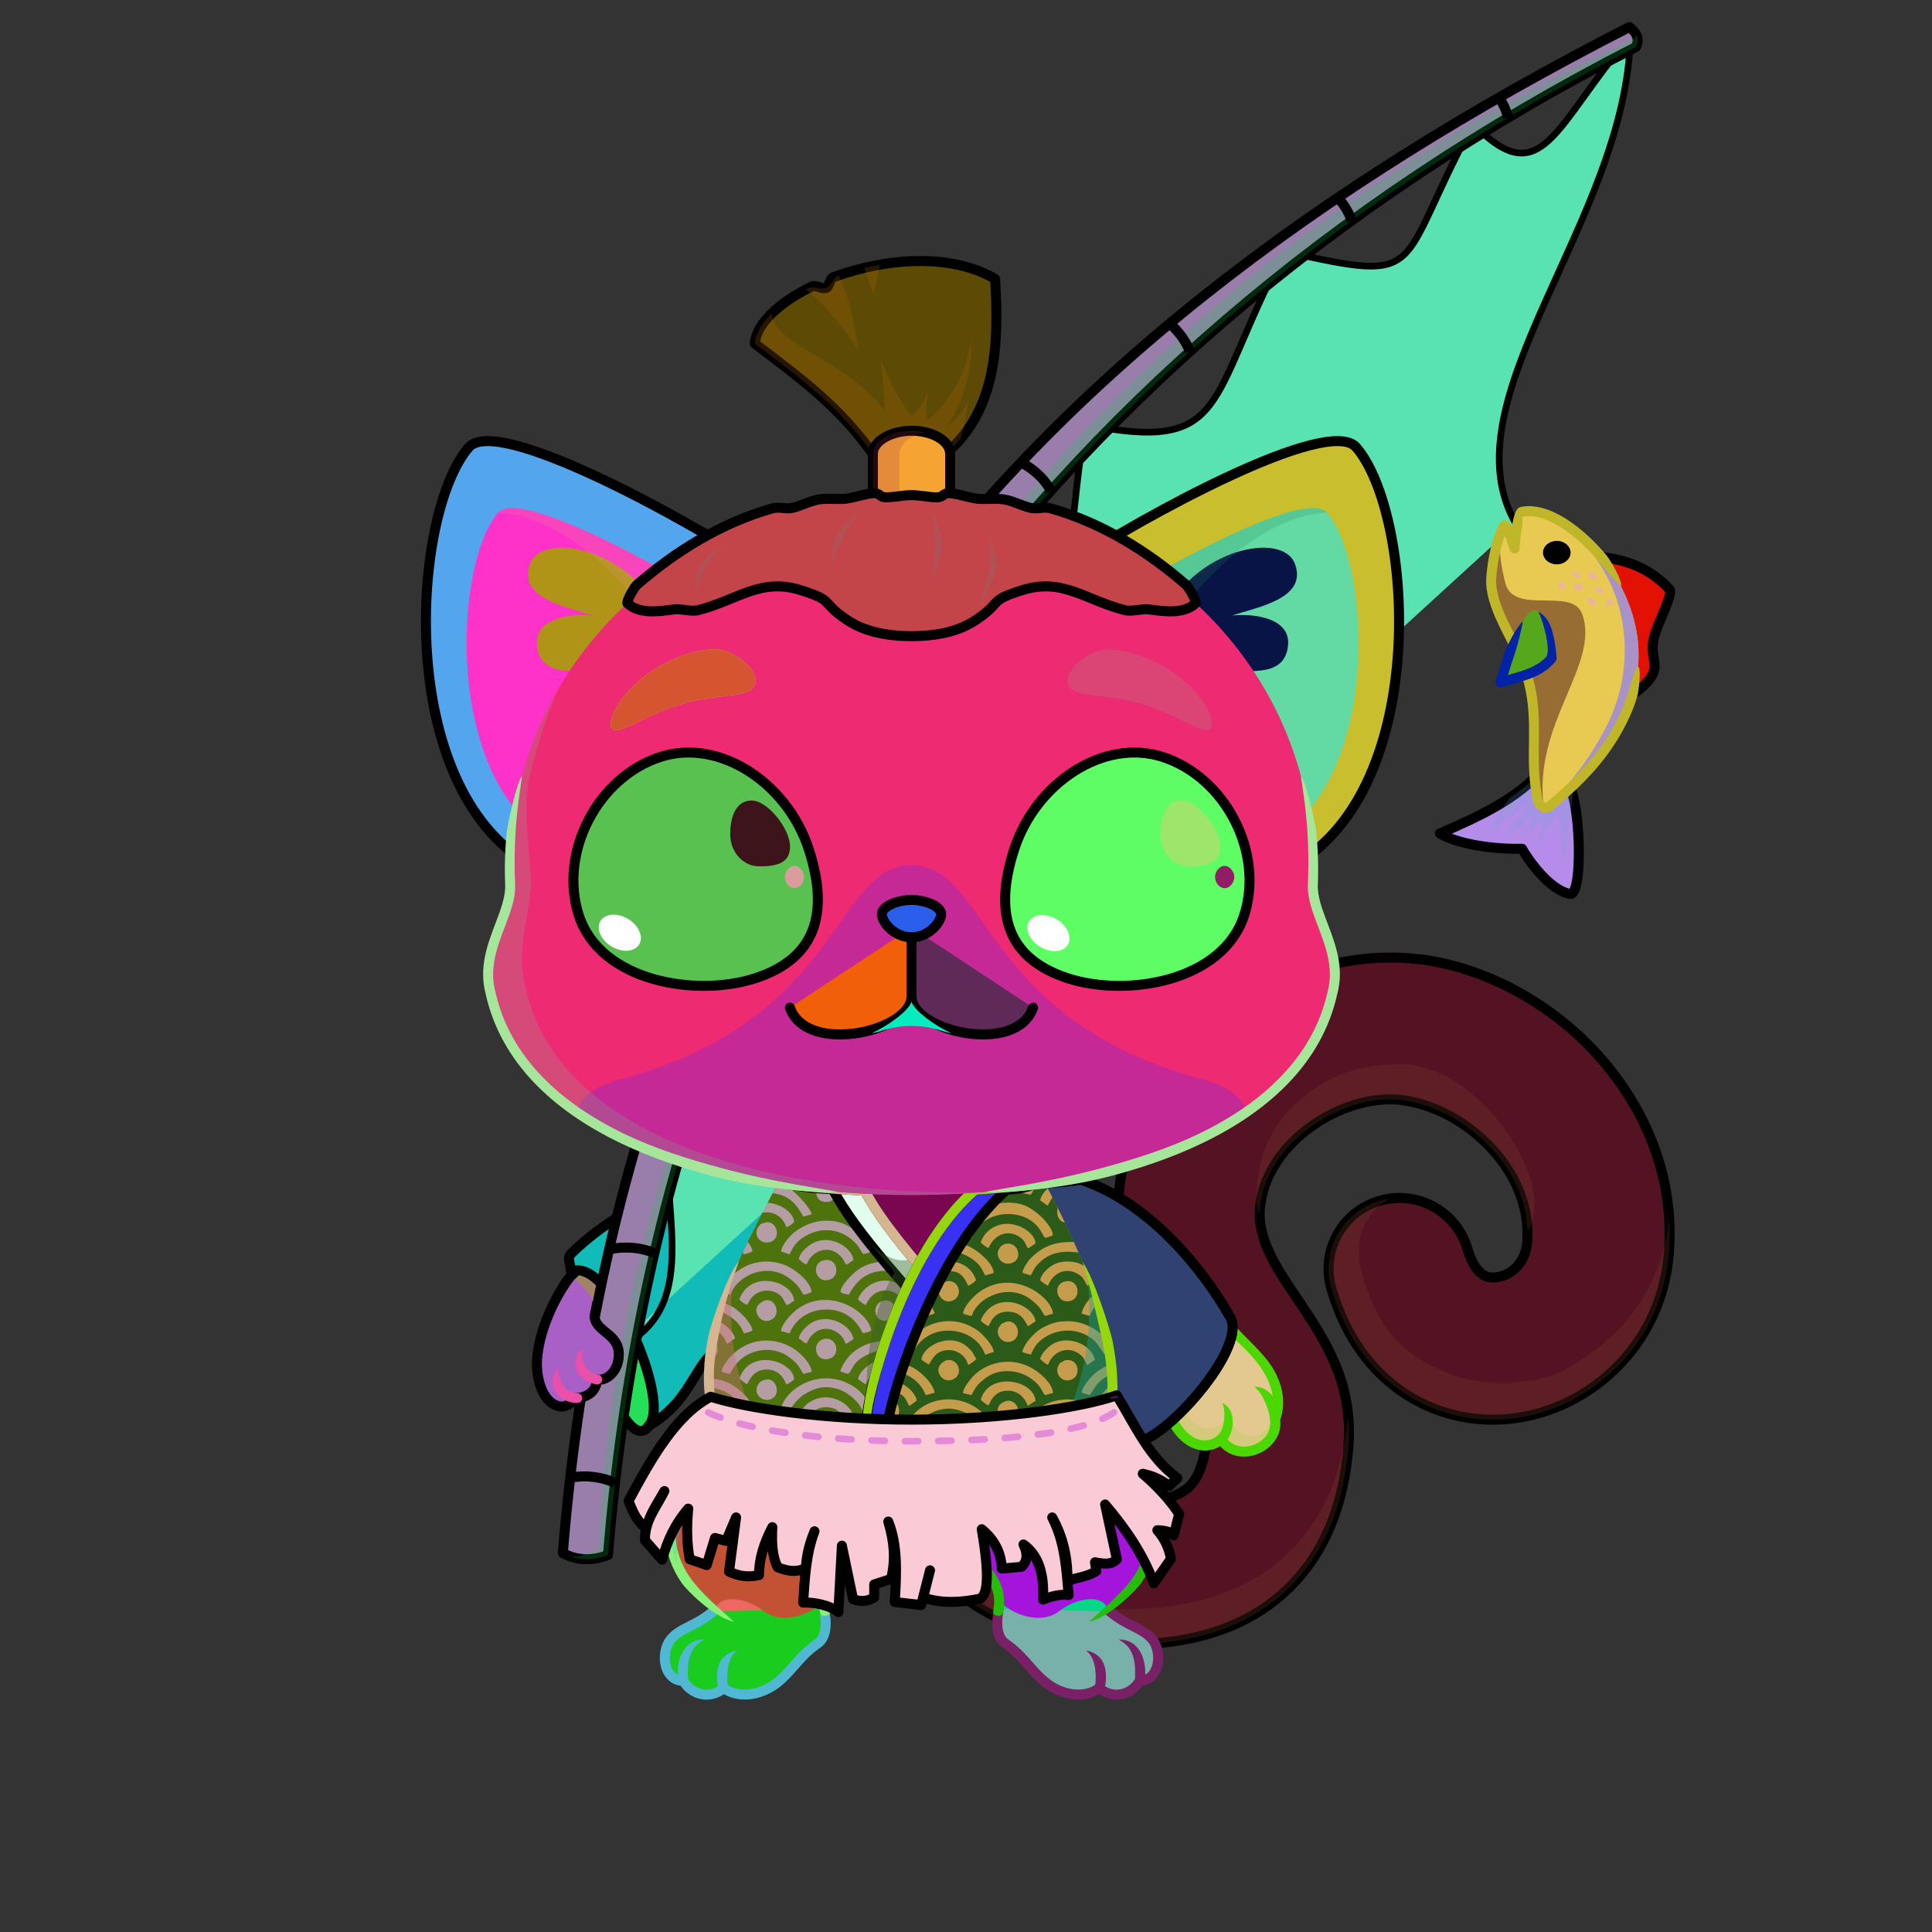 <?xml version="1.0" encoding="UTF-8"?><!DOCTYPE svg PUBLIC "-//W3C//DTD SVG 1.1//EN" "http://www.w3.org/Graphics/SVG/1.1/DTD/svg11.dtd"><!-- Creator: CorelDRAW X7 --><svg xmlns="http://www.w3.org/2000/svg" xmlns:xlink="http://www.w3.org/1999/xlink" xml:space="preserve" width="290mm" height="290mm" version="1.1" style="shape-rendering:geometricPrecision; text-rendering:geometricPrecision; image-rendering:optimizeQuality; fill-rule:evenodd; clip-rule:evenodd" viewBox="0 0 29000 29000">
 <rect x="0" y="0" width="29000" height="29000" fill="#333333" stroke="none"/>
 <defs>
  <style type="text/css">
   <![CDATA[
    .str4 {stroke:black;stroke-width:150;stroke-linecap:round;stroke-linejoin:round;stroke-opacity:0.4}
    .str3 {stroke:black;stroke-width:150}
    .str5 {stroke:black;stroke-width:300;stroke-linecap:round}
    .str1 {stroke:black;stroke-width:100;stroke-linecap:round;stroke-linejoin:round}
    .str0 {stroke:black;stroke-width:150;stroke-linecap:round;stroke-linejoin:round}
    .str2 {stroke:black;stroke-width:150;stroke-linecap:round;stroke-linejoin:round}
    .fil4 {fill:none}
    .fil53 {fill:none;fill-rule:nonzero}
    .fil44 {fill:#687688}
    .fil17 {fill:#545264}
    .fil25 {fill:#009846}
    .fil26 {fill:black}
    .fil54 {fill:#333333}
    .fil10 {fill:#FEFEFE}
    .fil29 {fill:white}
    .fil5 {fill:black;fill-rule:nonzero}
    .fil30 {fill:black;fill-rule:nonzero}
    .fil3 {fill:black;fill-opacity:0.2}
    .fil1 {fill:black;fill-opacity:0.2}
    .fil67 {fill:#96867B;fill-opacity:0.2}
    .fil57 {fill:#E08E36;fill-opacity:0.2}
    .fil19 {fill:black;fill-rule:nonzero;fill-opacity:0.2}
    .fil16 {fill:black;fill-opacity:0.4}
    .fil69 {fill:black;fill-rule:nonzero;fill-opacity:0.4}
    .fil28 {fill:black;fill-opacity:0.502}
    .fil24 {fill:#E3ECFF;fill-opacity:0.502}
    .fil66 {fill:white;fill-opacity:0.502}
    .fil64 {fill:#FFFFCC;fill-opacity:0.702}
    .fil21 {fill:white;fill-opacity:0.702}
    .fil23 {fill:url(#id0)}
    .fil58 {fill:url(#id1)}
    .fil41 {fill:url(#id2)}
    .fil46 {fill:url(#id3)}
    .fil55 {fill:url(#id4)}
    .fil63 {fill:url(#id5)}
    .fil22 {fill:url(#id6)}
    .fil45 {fill:url(#id7)}
    .fil49 {fill:url(#id8)}
    .fil43 {fill:url(#id9)}
    .fil56 {fill:url(#id10)}
    .fil38 {fill:url(#id11)}
    .fil48 {fill:url(#id12)}
    .fil15 {fill:url(#id13)}
    .fil11 {fill:url(#id14)}
    .fil61 {fill:url(#id15)}
    .fil20 {fill:url(#id16)}
    .fil27 {fill:url(#id17)}
    .fil40 {fill:url(#id18)}
    .fil59 {fill:url(#id19)}
    .fil13 {fill:url(#id20)}
    .fil60 {fill:url(#id21)}
    .fil52 {fill:url(#id22)}
    .fil7 {fill:url(#id23)}
    .fil2 {fill:url(#id24)}
    .fil51 {fill:url(#id25)}
    .fil70 {fill:url(#id26)}
    .fil9 {fill:url(#id27)}
    .fil68 {fill:url(#id28)}
    .fil65 {fill:url(#id29)}
    .fil62 {fill:url(#id30)}
    .fil31 {fill:url(#id31)}
    .fil50 {fill:url(#id32)}
    .fil6 {fill:url(#id33)}
    .fil8 {fill:url(#id34)}
    .fil36 {fill:url(#id35)}
    .fil0 {fill:url(#id36)}
    .fil34 {fill:url(#id37)}
    .fil33 {fill:url(#id38)}
    .fil35 {fill:url(#id39)}
    .fil32 {fill:url(#id40)}
    .fil37 {fill:url(#id41)}
    .fil12 {fill:url(#id42)}
    .fil18 {fill:url(#id43);fill-rule:nonzero}
    .fil42 {fill:url(#id44);fill-opacity:0.4}
    .fil47 {fill:url(#id45);fill-opacity:0.4}
    .fil39 {fill:url(#id46);fill-opacity:0.4}
    .fil14 {fill:url(#id47);fill-opacity:0.4}
   ]]>
  </style>
  <linearGradient id="id0" gradientUnits="userSpaceOnUse" x1="24289.2" y1="11556.5" x2="22689.1" y2="8242">
   <stop offset="0" style="stop-opacity:1; stop-color:#4E89A6"/>
   <stop offset="1" style="stop-opacity:1; stop-color:#9FD9F6"/>
  </linearGradient>
  <linearGradient id="id1" gradientUnits="userSpaceOnUse" x1="16683" y1="11506.3" x2="17632.8" y2="14049.9">
   <stop offset="0" style="stop-opacity:1; stop-color:black"/>
   <stop offset="1" style="stop-opacity:1; stop-color:#4A2A11"/>
  </linearGradient>
  <linearGradient id="id2" gradientUnits="userSpaceOnUse" x1="13682.9" y1="21554.1" x2="12195.6" y2="17765">
   <stop offset="0" style="stop-opacity:1; stop-color:#AEC7D4"/>
   <stop offset="0.471" style="stop-opacity:1; stop-color:#D3ECF4"/>
   <stop offset="1" style="stop-opacity:1; stop-color:#FEFEFE"/>
  </linearGradient>
  <linearGradient id="id3" gradientUnits="userSpaceOnUse" xlink:href="#id2" x1="15533.7" y1="21321.4" x2="14176.7" y2="17864.2">
  </linearGradient>
  <linearGradient id="id4" gradientUnits="userSpaceOnUse" x1="15262.3" y1="12335.8" x2="18581.7" y2="13758.4">
   <stop offset="0" style="stop-opacity:1; stop-color:#271204"/>
   <stop offset="0.329" style="stop-opacity:1; stop-color:#472511"/>
   <stop offset="0.6" style="stop-opacity:1; stop-color:#5F350E"/>
   <stop offset="0.831" style="stop-opacity:1; stop-color:#452311"/>
   <stop offset="1" style="stop-opacity:1; stop-color:#432010"/>
  </linearGradient>
  <linearGradient id="id5" gradientUnits="userSpaceOnUse" x1="9435.18" y1="22570.8" x2="17699" y2="22570.8">
   <stop offset="0" style="stop-opacity:1; stop-color:#483020"/>
   <stop offset="0.18" style="stop-opacity:1; stop-color:#A78B64"/>
   <stop offset="0.502" style="stop-opacity:1; stop-color:#D4BA84"/>
   <stop offset="0.702" style="stop-opacity:1; stop-color:#C7AD7A"/>
   <stop offset="1" style="stop-opacity:1; stop-color:#604731"/>
  </linearGradient>
  <linearGradient id="id6" gradientUnits="userSpaceOnUse" xlink:href="#id0" x1="21993" y1="11731.2" x2="23318.9" y2="13193">
  </linearGradient>
  <linearGradient id="id7" gradientUnits="userSpaceOnUse" x1="11680" y1="19575.9" x2="15238.7" y2="19575.9">
   <stop offset="0" style="stop-opacity:1; stop-color:#0B65B2"/>
   <stop offset="1" style="stop-opacity:1; stop-color:#11102B"/>
  </linearGradient>
  <linearGradient id="id8" gradientUnits="userSpaceOnUse" x1="14972.7" y1="18042.1" x2="13722.5" y2="21146">
   <stop offset="0" style="stop-opacity:1; stop-color:#0B65B2"/>
   <stop offset="1" style="stop-opacity:1; stop-color:#111D3E"/>
  </linearGradient>
  <linearGradient id="id9" gradientUnits="userSpaceOnUse" x1="11386.7" y1="18280.7" x2="14493.2" y2="21057.7">
   <stop offset="0" style="stop-opacity:1; stop-color:#08A2DE"/>
   <stop offset="1" style="stop-opacity:1; stop-color:#136D9B"/>
  </linearGradient>
  <linearGradient id="id10" gradientUnits="userSpaceOnUse" x1="15825" y1="11955.1" x2="17682.3" y2="14453">
   <stop offset="0" style="stop-opacity:1; stop-color:#421F05"/>
   <stop offset="0.329" style="stop-opacity:1; stop-color:#804921"/>
   <stop offset="0.659" style="stop-opacity:1; stop-color:#C4852D"/>
   <stop offset="1" style="stop-opacity:1; stop-color:#895236"/>
  </linearGradient>
  <linearGradient id="id11" gradientUnits="userSpaceOnUse" xlink:href="#id2" x1="15142.1" y1="18509.4" x2="18177.5" y2="20834.4">
  </linearGradient>
  <linearGradient id="id12" gradientUnits="userSpaceOnUse" xlink:href="#id9" x1="13499.9" y1="18380.8" x2="16211.3" y2="20804.6">
  </linearGradient>
  <linearGradient id="id13" gradientUnits="userSpaceOnUse" xlink:href="#id9" x1="9223.85" y1="20864.5" x2="11762.5" y2="18049.9">
  </linearGradient>
  <linearGradient id="id14" gradientUnits="userSpaceOnUse" x1="8434.95" y1="20565" x2="9960.75" y2="19847">
   <stop offset="0" style="stop-opacity:1; stop-color:#107BAD"/>
   <stop offset="1" style="stop-opacity:1; stop-color:#11102B"/>
  </linearGradient>
  <linearGradient id="id15" gradientUnits="userSpaceOnUse" xlink:href="#id1" x1="10486.3" y1="11527.3" x2="11429.7" y2="14053.8">
  </linearGradient>
  <linearGradient id="id16" gradientUnits="userSpaceOnUse" xlink:href="#id0" x1="23900.4" y1="8780.41" x2="25009.9" y2="10003.7">
  </linearGradient>
  <linearGradient id="id17" gradientUnits="userSpaceOnUse" xlink:href="#id0" x1="23047.7" y1="9221.12" x2="22766" y2="10183.4">
  </linearGradient>
  <linearGradient id="id18" gradientUnits="userSpaceOnUse" xlink:href="#id9" x1="18211.7" y1="20741.7" x2="15097.8" y2="18611.1">
  </linearGradient>
  <linearGradient id="id19" gradientUnits="userSpaceOnUse" xlink:href="#id4" x1="8735.35" y1="12883.1" x2="12148.5" y2="13211.1">
  </linearGradient>
  <linearGradient id="id20" gradientUnits="userSpaceOnUse" xlink:href="#id2" x1="12198.5" y1="19411.8" x2="8786.37" y2="19560.2">
  </linearGradient>
  <linearGradient id="id21" gradientUnits="userSpaceOnUse" xlink:href="#id10" x1="9423.36" y1="12319.6" x2="11797.1" y2="14088.5">
  </linearGradient>
  <linearGradient id="id22" gradientUnits="userSpaceOnUse" x1="13052.3" y1="14589.8" x2="13052.3" y2="15506.5">
   <stop offset="0" style="stop-opacity:1; stop-color:#FFCCCC"/>
   <stop offset="1" style="stop-opacity:1; stop-color:#DB9092"/>
  </linearGradient>
  <linearGradient id="id23" gradientUnits="userSpaceOnUse" x1="11184.1" y1="23752.3" x2="11184.1" y2="25437.7">
   <stop offset="0" style="stop-opacity:1; stop-color:#FEFEFE"/>
   <stop offset="0.6" style="stop-opacity:1; stop-color:#FEFEFE"/>
   <stop offset="1" style="stop-opacity:1; stop-color:floralwhite"/>
  </linearGradient>
  <linearGradient id="id24" gradientUnits="userSpaceOnUse" xlink:href="#id23" x1="16179.9" y1="23752.3" x2="16179.9" y2="25437.7">
  </linearGradient>
  <linearGradient id="id25" gradientUnits="userSpaceOnUse" x1="13682" y1="12986.3" x2="13682" y2="17937">
   <stop offset="0" style="stop-opacity:1; stop-color:#FEFEFE"/>
   <stop offset="0.6" style="stop-opacity:1; stop-color:#FEFEFE"/>
   <stop offset="1" style="stop-opacity:1; stop-color:#DBD3C3"/>
  </linearGradient>
  <linearGradient id="id26" gradientUnits="userSpaceOnUse" x1="17158.8" y1="7545.49" x2="10205" y2="9435.11">
   <stop offset="0" style="stop-opacity:1; stop-color:#615B53"/>
   <stop offset="0.212" style="stop-opacity:1; stop-color:#574E47"/>
   <stop offset="0.4" style="stop-opacity:1; stop-color:#262220"/>
   <stop offset="0.839" style="stop-opacity:1; stop-color:#3B3028"/>
   <stop offset="1" style="stop-opacity:1; stop-color:#1F1B16"/>
  </linearGradient>
  <linearGradient id="id27" gradientUnits="userSpaceOnUse" x1="15990.9" y1="17773.5" x2="17371.1" y2="20873">
   <stop offset="0" style="stop-opacity:1; stop-color:#999999"/>
   <stop offset="0.878" style="stop-opacity:1; stop-color:#CCCCCC"/>
   <stop offset="1" style="stop-opacity:1; stop-color:#CCCCCC"/>
  </linearGradient>
  <linearGradient id="id28" gradientUnits="userSpaceOnUse" x1="13285.4" y1="7706.43" x2="14078.5" y2="6649.03">
   <stop offset="0" style="stop-opacity:1; stop-color:#999999"/>
   <stop offset="0.388" style="stop-opacity:1; stop-color:#CCCCCC"/>
   <stop offset="1" style="stop-opacity:1; stop-color:#FAFAFA"/>
  </linearGradient>
  <linearGradient id="id29" gradientUnits="userSpaceOnUse" x1="14823" y1="4939.57" x2="11462.7" y2="5792.69">
   <stop offset="0" style="stop-opacity:1; stop-color:#615B53"/>
   <stop offset="0.4" style="stop-opacity:1; stop-color:#262220"/>
   <stop offset="1" style="stop-opacity:1; stop-color:#362D23"/>
  </linearGradient>
  <linearGradient id="id30" gradientUnits="userSpaceOnUse" xlink:href="#id22" x1="13682" y1="13508" x2="13682" y2="14069">
  </linearGradient>
  <linearGradient id="id31" gradientUnits="userSpaceOnUse" x1="13208.3" y1="17761.3" x2="14155.4" y2="23132.7">
   <stop offset="0" style="stop-opacity:1; stop-color:#C48C62"/>
   <stop offset="0.388" style="stop-opacity:1; stop-color:#F2CF85"/>
   <stop offset="1" style="stop-opacity:1; stop-color:#FFE5AD"/>
  </linearGradient>
  <linearGradient id="id32" gradientUnits="userSpaceOnUse" x1="13681.9" y1="17937" x2="13681.9" y2="7485">
   <stop offset="0" style="stop-opacity:1; stop-color:#E6B087"/>
   <stop offset="0.388" style="stop-opacity:1; stop-color:#F2CF85"/>
   <stop offset="1" style="stop-opacity:1; stop-color:#FFE5AD"/>
  </linearGradient>
  <linearGradient id="id33" gradientUnits="userSpaceOnUse" x1="15215.8" y1="21179.1" x2="15764.9" y2="24293.2">
   <stop offset="0" style="stop-opacity:1; stop-color:#E28F4E"/>
   <stop offset="0.388" style="stop-opacity:1; stop-color:#F2CF85"/>
   <stop offset="1" style="stop-opacity:1; stop-color:#FFE5AD"/>
  </linearGradient>
  <linearGradient id="id34" gradientUnits="userSpaceOnUse" xlink:href="#id33" x1="11599" y1="21179.1" x2="12148" y2="24293.2">
  </linearGradient>
  <linearGradient id="id35" gradientUnits="userSpaceOnUse" x1="20260.9" y1="9098.66" x2="16555.3" y2="11128.8">
   <stop offset="0" style="stop-opacity:1; stop-color:#F5E2E2"/>
   <stop offset="1" style="stop-opacity:1; stop-color:#C49D9D"/>
  </linearGradient>
  <linearGradient id="id36" gradientUnits="userSpaceOnUse" x1="24685.1" y1="18102.5" x2="13384.1" y2="20958.8">
   <stop offset="0" style="stop-opacity:1; stop-color:#DBA77F"/>
   <stop offset="0.729" style="stop-opacity:1; stop-color:#F2CF85"/>
   <stop offset="1" style="stop-opacity:1; stop-color:#FFE5AD"/>
  </linearGradient>
  <linearGradient id="id37" gradientUnits="userSpaceOnUse" x1="8052.6" y1="8732.4" x2="9777.9" y2="9562.26">
   <stop offset="0" style="stop-opacity:1; stop-color:#E4BBB9"/>
   <stop offset="1" style="stop-opacity:1; stop-color:#B88383"/>
  </linearGradient>
  <linearGradient id="id38" gradientUnits="userSpaceOnUse" xlink:href="#id35" x1="7132.95" y1="9098.66" x2="10838.6" y2="11128.8">
  </linearGradient>
  <linearGradient id="id39" gradientUnits="userSpaceOnUse" x1="18765.2" y1="6723.36" x2="18306" y2="12877">
   <stop offset="0" style="stop-opacity:1; stop-color:#D1905E"/>
   <stop offset="0.729" style="stop-opacity:1; stop-color:#F2CF85"/>
   <stop offset="1" style="stop-opacity:1; stop-color:#FFE5AD"/>
  </linearGradient>
  <linearGradient id="id40" gradientUnits="userSpaceOnUse" xlink:href="#id39" x1="8628.71" y1="6723.36" x2="9087.85" y2="12877">
  </linearGradient>
  <linearGradient id="id41" gradientUnits="userSpaceOnUse" xlink:href="#id37" x1="19341.3" y1="8732.4" x2="17616" y2="9562.26">
  </linearGradient>
  <linearGradient id="id42" gradientUnits="userSpaceOnUse" xlink:href="#id36" x1="11135.8" y1="18839.3" x2="8692.96" y2="19086">
  </linearGradient>
  <linearGradient id="id43" gradientUnits="userSpaceOnUse" x1="8049.86" y1="12489.2" x2="24979.4" y2="11321.9">
   <stop offset="0" style="stop-opacity:1; stop-color:#C9A355"/>
   <stop offset="0.122" style="stop-opacity:1; stop-color:#6B4322"/>
   <stop offset="0.451" style="stop-opacity:1; stop-color:#997349"/>
   <stop offset="1" style="stop-opacity:1; stop-color:#E6C859"/>
  </linearGradient>
  <linearGradient id="id44" gradientUnits="userSpaceOnUse" xlink:href="#id9" x1="13600" y1="21540" x2="12278.6" y2="17779.1">
  </linearGradient>
  <linearGradient id="id45" gradientUnits="userSpaceOnUse" xlink:href="#id9" x1="15460.6" y1="21315.8" x2="14249.8" y2="17869.8">
  </linearGradient>
  <linearGradient id="id46" gradientUnits="userSpaceOnUse" xlink:href="#id9" x1="17296.4" y1="21483.8" x2="16023.2" y2="17860">
  </linearGradient>
  <linearGradient id="id47" gradientUnits="userSpaceOnUse" xlink:href="#id9" x1="10649.1" y1="21426.8" x2="10335.8" y2="17545.2">
  </linearGradient>
 </defs>
 <g id="Tail-Cat3">
  <path class="fil0 str0" d="M13060 21928c-182,-560 124,-1161 683,-1343 560,-182 1161,124 1343,684 203,621 504,950 832,1110 358,176 805,195 1208,168 315,-20 561,-87 710,-218 144,-129 242,-366 280,-745 25,-251 -202,-587 -441,-941 -488,-722 -1002,-1484 -880,-2727 9,-93 15,-153 19,-180 161,-1073 793,-1964 1620,-2558 809,-579 1828,-881 2783,-788 92,9 151,15 177,19 1013,152 2006,727 2695,1547 654,778 1049,1778 961,2860 -72,884 -531,1583 -1149,2014 -359,251 -768,410 -1185,461 -438,54 -889,-5 -1307,-196 -630,-287 -1164,-854 -1425,-1754 -163,-564 162,-1154 726,-1317 564,-164 1154,161 1318,725 66,230 163,356 265,403 48,22 105,28 165,21 82,-10 160,-40 226,-86 127,-89 223,-241 239,-438 40,-490 -149,-955 -460,-1325 -361,-429 -868,-728 -1377,-805 -56,-8 -60,-10 -69,-10 -440,-44 -931,111 -1340,404 -390,280 -685,677 -753,1132 -8,55 -10,63 -11,71 -47,480 249,918 530,1335 457,677 892,1321 791,2342 -95,961 -441,1649 -980,2129 -536,476 -1215,701 -1995,752 -693,46 -1501,-5 -2275,-385 -806,-395 -1516,-1108 -1924,-2361z" style="fill:#531323"/>
  <path class="fil1" d="M13060 21928c-65,-200 -68,-405 -19,-595 6,20 12,40 19,61 295,906 1134,1974 1924,2361 790,388 1538,434 2275,385 737,-48 1457,-274 1995,-752 537,-478 882,-1138 980,-2129 1,-7 1,-15 2,-22 17,173 18,357 -2,556 -95,961 -441,1649 -980,2129 -536,476 -1215,701 -1995,752 -693,46 -1501,-5 -2275,-385 -806,-395 -1516,-1108 -1924,-2361zm11992 -3679c14,186 14,375 -2,567 -72,884 -531,1583 -1149,2014 -359,251 -768,410 -1185,461 -438,54 -889,-5 -1307,-196 -630,-287 -1164,-854 -1425,-1754 -163,-564 162,-1154 726,-1317 48,-14 97,-25 145,-32 -367,217 -565,602 -397,1180 212,731 585,1129 1109,1368 524,238 880,248 1307,196 428,-53 539,-99 1027,-440 489,-340 1069,-1031 1149,-2014 1,-11 2,-22 2,-33zm-2124 219c-14,-423 -193,-820 -465,-1144 -361,-429 -868,-728 -1377,-805 -56,-8 -60,-10 -69,-10 -440,-44 -931,111 -1340,404 -390,280 -685,677 -753,1132 -8,55 -10,63 -11,71 -4,36 -5,71 -5,107 -29,-54 -45,-108 -46,-173 -11,-662 209,-1237 815,-1671 399,-286 825,-404 1340,-404 516,0 1025,315 1446,815 336,400 598,973 570,1317 -18,230 -54,312 -105,361z" style="fill:#8d4c36"/>
 </g>
 <g id="RightFoot-Cat3">
  <path class="fil2" d="M17107 25230c-124,214 -404,285 -611,106 -71,70 -277,145 -526,65 -410,-131 -508,-461 -851,-710 -221,-159 -124,-477 -114,-668 364,340 783,-165 1076,-248 374,-102 737,158 534,413 199,95 520,237 673,411 169,192 121,631 -181,631z" style="fill:#04d786"/>
  <path class="fil3" d="M17107 25230c-124,214 -404,285 -611,106 -71,70 -277,145 -526,65 -410,-131 -518,-492 -872,-726 -156,-103 -135,-387 -103,-573 18,-14 37,-27 56,-38 -60,533 1445,1528 1433,860 214,342 596,186 545,-150 127,134 271,-14 143,-274 182,62 215,288 209,441 -17,153 -106,289 -274,289z" style="fill:#47524d"/>
  <path class="fil4" d="M16655 24186c278,231 480,239 633,413 169,192 121,631 -181,631 -124,214 -404,285 -611,106 -71,70 -277,145 -526,65 -410,-131 -520,-489 -872,-726 -156,-105 -138,-331 -109,-524" style="fill:#77b1a9"/>
  <path class="fil5" d="M16703 24128c-31,-26 -78,-22 -105,10 -27,31 -22,79 9,105 144,120 266,182 373,236 100,50 184,92 252,169 81,92 97,256 55,370 -18,49 -49,94 -96,118 7,-269 -115,-534 -402,-526 186,95 268,253 247,592 -49,79 -127,137 -220,155 -79,15 -160,-2 -228,-45 38,-218 10,-484 -289,-538 139,98 163,330 142,511 -32,29 -98,60 -189,72 -75,9 -164,4 -260,-27 -221,-71 -352,-219 -489,-375 -104,-118 -211,-239 -363,-342 -57,-38 -82,-102 -91,-176 -11,-85 -1,-183 13,-274 15,-98 -130,-119 -144,-22 -16,102 -31,212 -18,314 14,114 57,216 157,282 136,92 236,206 333,317 151,171 295,335 557,419 119,38 230,44 323,32 93,-11 171,-41 226,-75 103,70 225,98 348,74 125,-24 233,-98 305,-202 136,-15 232,-107 279,-232 61,-166 34,-387 -84,-521 -86,-98 -183,-147 -296,-204 -100,-50 -214,-108 -345,-217z" style="fill:#792066"/>
 </g>
 <g id="RightLeg-Cat3">
  <path class="fil6" d="M13682 23259c428,0 1377,183 1321,776 215,222 637,350 896,149 312,-243 712,-232 720,-12 370,-265 678,-701 680,-1146 2,-860 -666,-1598 -969,-1838 -621,860 -1470,1269 -2648,1328l0 743z" style="fill:#a414db"/>
  <path class="fil5" d="M14990 24254c62,5 73,-66 79,-154 8,-118 -4,-261 -94,-417 0,-1 -1,-3 -2,-4 -100,-171 -247,-296 -460,-378 -208,-80 -478,-119 -831,-119l0 150c335,0 588,36 777,108 180,69 302,173 385,314 0,2 1,3 2,4 67,116 86,244 75,332 -9,68 -10,89 -11,105 -4,48 44,56 80,59zm1296 -3006c175,140 477,451 691,859 144,272 248,587 247,919 -1,245 -87,464 -218,653 -154,223 -454,481 -660,663 306,-60 713,-477 783,-578 147,-211 244,-458 244,-738 2,-360 -110,-698 -263,-989 -227,-430 -547,-760 -734,-907l-46 58 -44 60 0 0z" style="fill:#26bd08"/>
  <path class="fil3" d="M17192 23490c67,-148 106,-305 107,-464 2,-775 -541,-1451 -869,-1752l-157 727c26,48 52,95 79,143 387,-413 947,879 840,1346z" style="fill:#752cfe"/>
 </g>
 <g id="LeftFoot-Cat3">
  <path class="fil7" d="M10257 25230c124,214 404,285 611,106 71,70 277,145 526,65 410,-131 508,-461 851,-710 221,-159 124,-477 114,-668 -364,340 -783,-165 -1076,-248 -374,-102 -737,158 -535,413 -198,95 -519,237 -672,411 -169,192 -121,631 181,631z" style="fill:#ef6762"/>
  <path class="fil3" d="M10257 25230c124,214 404,285 611,106 71,70 277,145 526,65 410,-131 518,-492 871,-726 157,-103 136,-387 103,-573 -17,-14 -36,-27 -55,-38 60,533 -1445,1528 -1434,860 -213,342 -595,186 -544,-150 -127,134 -271,-14 -143,-274 -182,62 -215,288 -209,441 17,153 106,289 274,289z" style="fill:#3f32c5"/>
  <path class="fil4" d="M10708 24186c-277,231 -480,239 -632,413 -169,192 -121,631 181,631 124,214 404,285 611,106 71,70 277,145 526,65 410,-131 520,-489 871,-726 156,-105 139,-331 110,-524" style="fill:#1acc1d"/>
  <path class="fil5" d="M10660 24128c32,-26 79,-22 106,10 26,31 22,79 -10,105 -143,120 -266,182 -373,236 -99,50 -183,92 -251,169 -81,92 -97,256 -55,370 18,49 49,94 96,118 -7,-269 115,-534 402,-526 -186,95 -268,253 -247,592 49,79 127,137 220,155 79,15 160,-2 228,-45 -39,-218 -11,-484 289,-538 -139,98 -163,330 -142,511 31,29 98,60 189,72 75,9 163,4 259,-27 222,-71 353,-219 490,-375 104,-118 210,-239 363,-342 56,-38 82,-102 91,-176 11,-85 0,-183 -14,-274 -14,-98 131,-119 145,-22 16,102 31,212 18,314 -14,114 -58,216 -157,282 -136,92 -236,206 -333,317 -151,171 -296,335 -557,419 -119,38 -230,44 -323,32 -93,-11 -171,-41 -226,-75 -103,70 -226,98 -349,74 -124,-24 -233,-98 -304,-202 -136,-15 -232,-107 -279,-232 -61,-166 -34,-387 84,-521 86,-98 183,-147 296,-204 100,-50 214,-108 344,-217z" style="fill:#51b8d3"/>
 </g>
 <g id="LeftLeg-Cat3">
  <path class="fil8" d="M13682 23259c-428,0 -1377,183 -1321,776 -215,222 -637,350 -896,149 -312,-243 -712,-232 -720,-12 -370,-265 -679,-701 -680,-1146 -2,-860 666,-1598 969,-1838 621,860 1470,1269 2648,1328l0 743z" style="fill:#c35234"/>
  <path class="fil5" d="M12374 24254c-62,5 -74,-66 -80,-154 -7,-118 4,-261 94,-417 1,-1 2,-3 3,-4 100,-171 247,-296 460,-378 208,-80 478,-119 831,-119l0 150c-335,0 -588,36 -777,108 -180,69 -303,173 -385,314 -1,2 -1,3 -2,4 -67,116 -86,244 -75,332 9,68 10,89 11,105 4,48 -44,56 -80,59zm-1296 -3006c-176,140 -477,451 -692,859 -143,272 -247,587 -246,919 1,245 87,464 218,653 154,223 454,481 660,663 -306,-60 -713,-477 -784,-578 -146,-211 -243,-458 -244,-738 -1,-360 110,-698 264,-989 226,-430 547,-760 734,-907l46 58 44 60 0 0z" style="fill:#88f176"/>
  <path class="fil3" d="M10172 23490c-67,-148 -106,-305 -107,-464 -2,-775 540,-1451 869,-1752l157 727c-26,48 -53,95 -79,143 -388,-413 -947,879 -840,1346z" style="fill:#26bcf8"/>
 </g>
 <g id="RightHand-Cat0">
 <animateTransform type="translate" values="0;0 200;0;0 200;0;0 200;0;0 200;0" dur="10" repeatCount="indefinite" additive="sum" attributeName="transform"/>
  <path class="fil9" d="M16231 17709c1007,345 1819,1401 2257,2165 289,504 -636,1265 -911,1014 -627,-574 -1209,-620 -1689,-543 -742,120 -1353,-1920 -931,-2545 422,-21 934,-40 1274,-91z" style="fill:#93103b"/>
  <path class="fil3" d="M17512 20830c-602,-518 -1160,-559 -1624,-485 -171,28 -335,-59 -481,-217 -325,-472 753,-1098 1039,-656 261,403 734,847 1111,1126 -2,93 16,193 -45,232l0 0 0 0z" style="fill:#695673"/>
  <path class="fil4 str0" d="M16477 20333c340,47 711,200 1100,555 275,251 1152,-509 864,-1013 -438,-763 -1203,-1821 -2210,-2166 -90,-31 -172,-59 -246,-84" style="fill:#3134e8"/>
 </g>
 <g id="RightPaw-Cat0">
 <animateTransform type="translate" values="0;0 200;0;0 200;0;0 200;0;0 200;0" dur="10" repeatCount="indefinite" additive="sum" attributeName="transform"/>
  <g id="_3081745253856">
   <path class="fil10" d="M17501 20836c-31,672 506,1059 828,766 253,397 884,103 809,-293 203,-535 -266,-1036 -634,-1325 -198,-64 -364,-248 -462,44 -114,341 -157,279 -402,398 -164,79 -11,352 -139,410z" style="fill:#e3c88f"/>
   <path class="fil3" d="M17501 20836c-31,672 506,1059 828,766 341,429 911,24 753,-293 -65,297 -520,408 -657,-118 -113,412 -522,237 -614,26 -96,-216 -45,-462 -254,-619 -2,93 16,193 -45,232l0 0 0 1c-2,0 -3,1 -5,2l0 0 0 0 0 0 0 0 -1 1 0 0 0 0c-2,1 -3,2 -5,2z" style="fill:#93d931"/>
   <path class="fil5" d="M17437 20673c-79,-58 -168,63 -89,121 29,21 57,43 84,65 -4,302 99,551 246,712 55,61 118,109 183,144 146,76 312,82 454,-8 209,238 583,191 784,-34 86,-97 135,-221 116,-357 83,-234 46,-463 -52,-673 -133,-282 -403,-498 -588,-704 -34,-37 -181,-286 -215,-345 -58,-79 -178,10 -120,89 36,48 75,120 112,186 6,12 81,153 124,188 201,164 431,392 551,649 38,81 65,165 77,251 -53,-69 -156,-152 -275,-139 81,67 126,143 171,252 66,158 113,363 -12,503 -142,159 -412,205 -563,33 116,-164 118,-464 -80,-548 55,102 48,374 -55,477 -86,86 -222,119 -360,47 -49,-26 -97,-63 -141,-112 -129,-140 -218,-365 -207,-639 2,-22 -6,-44 -23,-60 -37,-34 -82,-68 -122,-98z" style="fill:#4ad800"/>
  </g>
 </g>
 <g id="LeftHand-Cat0">
 <animateTransform type="translate" values="0;0 200;0;0 200;0;0 200;0;0 200;0" dur="10" repeatCount="indefinite" additive="sum" attributeName="transform"/>
  <path class="fil11 str0" d="M9245 18933l-674 154c0,0 695,2729 1133,2357 439,-371 -459,-2511 -459,-2511z" style="fill:#25df59"/>
  <path class="fil12" d="M10351 20067c-342,-30 -738,35 -1197,294 -324,183 -1106,-661 -594,-1193 598,-645 1561,-1492 2619,-1603 95,-10 180,-19 259,-26l-1087 2528z" style="fill:#e25989"/>
  <path class="fil4 str0" d="M10351 20067c-342,-30 -738,35 -1197,294 -324,183 -1106,-661 -594,-1193 598,-645 1561,-1492 2619,-1603 95,-10 180,-19 259,-26" style="fill:#a18365"/>
  <path class="fil13" d="M11179 17565c-939,98 -1986,643 -2599,1246 -78,77 -17,132 -9,276 597,-255 1530,2025 1158,2320 740,-419 689,-1097 1193,-1196 696,284 1748,-1567 1478,-2271 -406,-115 -901,-249 -1221,-375z" style="fill:#ddc5f5"/>
  <path class="fil14" d="M11179 17565c-939,98 -1986,643 -2599,1246 -78,77 -17,132 -9,276 597,-255 1530,2025 1158,2320 740,-419 689,-1097 1193,-1196 696,284 1748,-1567 1478,-2271 -406,-115 -901,-249 -1221,-375z" style="fill:#8d2e73"/>
  <path class="fil15" d="M10170 20771c14,100 18,132 -53,192 -129,108 -317,-72 -203,-220 58,-76 222,-70 256,28zm1970 -1964l40 53 6 -4c18,38 67,76 87,95 7,-9 6,-7 9,-21 -24,-21 -76,-74 -85,-95 -18,-3 -16,3 -12,-13 -15,4 -12,8 -11,-7 -13,3 -11,7 -11,-6l-36 -23 -4 1 2 0 15 20zm-3601 100c0,-27 0,-45 17,-72 47,-73 388,-334 469,-398 5,117 -23,121 -47,199l141 35c50,-104 65,-199 34,-327l130 -85c87,320 -3,287 -15,465l112 64c120,-214 81,-395 22,-597 23,-18 90,-61 122,-67 41,132 81,-13 342,44 295,66 494,352 456,657 -9,73 -39,129 -47,181 21,23 79,54 121,60 34,-135 88,-191 64,-407 -27,-244 -183,-456 -388,-561 -79,-41 -249,-95 -339,-82 50,-45 400,-192 443,-199l2 -7 -36 134c24,17 93,42 102,63 49,-39 74,-166 84,-247 43,-25 189,-64 252,-80 221,-7 325,158 321,308 -2,80 -34,106 -46,161 32,18 106,28 149,25 30,-116 64,-190 24,-328 -39,-132 -145,-206 -165,-239 29,0 193,-26 213,-34 18,18 60,73 66,106l-46 -46c-16,16 8,33 26,43 0,22 -12,-4 -2,20 6,17 3,7 10,15 14,37 31,62 43,109 58,225 -22,348 -35,416l116 65c102,-197 91,-323 82,-425 -9,-102 -27,-179 -82,-286 141,48 793,263 883,271 26,62 87,110 110,282 27,191 -37,273 -50,330l116 65c106,-204 106,-394 16,-617 51,3 72,10 86,53 35,106 39,265 23,374 -10,67 -59,375 -106,436 -29,-41 -100,-99 -149,-129l-197 -84c-115,-36 2,24 -145,-4 -82,-16 -233,19 -304,38 0,40 31,91 44,127 73,-3 142,-55 306,-20 115,25 162,63 239,115 37,29 125,99 135,143 1,8 -39,137 -76,170 -161,-371 -534,-301 -558,-254 0,0 -17,127 28,131 88,8 184,-72 326,68 83,83 120,208 59,334 -12,27 -91,161 -114,169 -105,13 -136,15 -223,47 14,38 29,96 54,126l59 -18 -10 3c-6,37 -20,34 -42,61l-140 154c-8,-103 -69,-229 -113,-304 -97,-166 -303,-281 -501,-314 -115,-18 -259,-8 -346,39 8,36 37,90 54,120 49,-5 87,-23 149,-27 326,-18 610,207 624,588 -5,29 -127,96 -151,103l0 0c70,-562 -518,-600 -578,-514 -11,37 2,112 16,144 145,-54 276,-19 353,72 138,164 41,304 30,364 -47,13 -129,13 -183,0l-42 -22c85,-28 115,-73 121,-183 -6,-35 -1,-16 -15,-28l-4 -14c-24,-37 -40,-38 -60,-66l-28 3c-18,-18 -61,-17 -86,-3 -152,41 -152,274 29,295 -57,45 -68,-19 -279,182 -37,-24 -103,-153 -340,-240 -152,-56 -333,-60 -486,3 7,41 41,92 57,122 80,-16 122,-34 219,-28 182,12 394,124 458,267 -30,48 -58,88 -86,138l-40 -60c-32,-168 -363,-234 -513,-170l12 142c61,1 155,-68 299,22 65,42 125,126 135,233 -28,63 -215,300 -266,329 -50,6 -63,14 -108,32l24 42c-18,32 -107,93 -143,113 -7,-34 -18,-54 -35,-74 1,-38 8,-36 9,-78 8,-273 -50,-356 -61,-491 23,-153 -34,-316 -88,-432 -32,-70 -11,-96 -55,-153 -31,-40 -80,-98 -118,-123 -28,-66 -61,-125 -96,-187l-99 -181c22,-197 -21,-290 -111,-405 -63,-79 -248,-166 -397,-130 -89,1 -49,-38 -220,2 0,-93 -21,-121 -26,-182zm1210 902c-32,-214 280,-231 298,-42 7,83 -53,162 -128,170 -91,9 -159,-51 -170,-128zm-5 -432c210,-115 533,45 586,317 26,133 -13,190 -35,288l-145 -27c12,-56 114,-206 -29,-365 -141,-159 -264,-84 -359,-80l-18 -133zm1991 -229c183,-53 268,237 78,294 -114,35 -250,-86 -167,-235 23,-40 40,-44 89,-59zm-2079 -46c152,-77 374,-52 521,11 225,97 378,277 432,531 35,159 5,348 -63,459l-115 -65c10,-49 38,-88 50,-159 46,-293 -133,-565 -406,-657 -156,-52 -215,-19 -363,-1 -19,-25 -50,-84 -56,-119zm1260 -146c34,80 -31,172 -88,195 -133,53 -258,-97 -187,-220 64,-110 224,-93 275,25zm-1794 -114c40,-5 14,-3 23,6l31 19c20,-6 19,6 24,11 16,-6 15,-12 13,3 33,10 37,20 62,40 24,19 35,18 60,41 28,27 74,71 94,110 15,-4 11,-6 7,10 15,4 4,-14 15,10 16,-4 12,-6 7,10 9,6 5,-5 17,17 11,19 6,16 8,30 13,24 31,49 41,74 31,75 62,180 68,264 7,120 -25,287 -81,363l-114 -68c13,-70 85,-171 48,-355 -32,-162 -70,-189 -143,-288 -57,-78 -149,-133 -260,-172 -218,-77 -251,-5 -367,-12 -20,-27 -47,-74 -52,-112 53,-40 176,-52 255,-50 110,4 159,22 244,49zm613 -245c71,-6 150,52 155,136 5,88 -65,162 -141,168 -185,15 -244,-283 -14,-304zm884 -2c366,-137 625,207 597,460 -4,36 -29,123 -47,141 -22,20 -116,-5 -144,-22 10,-54 120,-197 -35,-368 -142,-155 -269,-72 -354,-76l-17 -135zm-1028 -260c138,-98 521,-1 579,325 15,82 1,230 -39,285 -55,1 -97,-9 -143,-23 20,-85 115,-194 -30,-372 -130,-159 -268,-84 -360,-80l-7 -135zm1149 -58c158,1 293,29 435,123 195,129 311,330 324,591 4,92 -8,180 -39,259 -28,71 -16,111 -153,8 11,-50 39,-108 51,-168 35,-167 -60,-359 -145,-473 -42,-57 -158,-139 -254,-170 -200,-67 -258,-7 -381,-6 -11,-33 -37,-86 -41,-114 43,-39 163,-50 203,-50zm910 -211c58,-13 156,49 164,136 20,223 -331,258 -327,32 1,-82 80,-149 163,-168zm-1078 -239c68,-21 153,38 176,103 64,180 -230,304 -291,87 -29,-106 41,-166 115,-190zm938 -19c259,-129 728,118 552,610l-146 -29c13,-62 117,-202 -30,-370 -132,-151 -269,-81 -359,-77l-17 -134z" style="fill:#a4c442"/>
  <path class="fil16" d="M9413 19835c323,616 524,1406 316,1572 740,-419 689,-1097 1193,-1196 696,284 1748,-1567 1478,-2271 -234,-66 -498,-139 -740,-212 -333,969 -1261,2672 -1619,2676 -357,5 -435,-291 -628,-569z" style="fill:#851c3b"/>
  <path class="fil17" d="M12126 18827l24 21c40,21 92,81 111,122 16,-6 12,13 12,-19 -17,-16 -26,-18 -44,-38 -16,-18 -23,-31 -40,-50l-3 -7c-38,-14 -17,-21 -60,-29zm20 -10l-6 -10 -15 -20 15 20 6 10 34 43c-16,-23 -16,-26 -34,-43zm6 -14l11 6c0,13 -2,9 11,6 -1,15 -4,11 11,7 -4,16 -6,10 12,13 0,-21 6,-19 -12,-13 4,-15 5,-10 -11,-7l-11 -6 -11 -6 -10 -16 -15 -1 -14 -14c-1,34 -5,-2 10,15l4 -1c14,9 10,7 25,17z" style="fill:#fd04af"/>
  <path class="fil4 str0" d="M11179 17565c-939,98 -1986,643 -2599,1246 -78,77 -17,132 -9,276 597,-255 1530,2025 1158,2320 740,-419 689,-1097 1193,-1196 696,284 1748,-1567 1478,-2271 -406,-115 -901,-249 -1221,-375z" style="fill:#11bbb7"/>
 </g>
 <g id="fishing_x0020_pole">
 <animateTransform type="translate" values="0;0 200;0;0 200;0;0 200;0;0 200;0" dur="10" repeatCount="indefinite" additive="sum" attributeName="transform"/>
  <g id="_2653241829120">
   <path class="fil4 str1" d="M22756 7866c-1082,-1861 1662,-4553 1716,-7319 -1138,1323 -1321,2381 -2360,1312 -1191,2206 -643,2408 -2831,1914 -1182,2242 -806,3035 -2990,2600 -470,2921 211,2810 -2509,2918 -531,2279 -205,4431 -1841,2906 -389,3740 319,3308 -1218,2755 -314,-113 1105,3198 -734,1936 1,1560 518,2826 -812,3395" style="fill:#5ae3b2"/>
   <path class="fil18 str2" d="M8448 23313c439,-5385 2057,-9950 4744,-13773 2685,-3821 6563,-6732 11265,-9134 105,77 160,174 98,300 -4597,2348 -8196,5489 -10811,9210 -2614,3720 -4189,8170 -4618,13425 -230,88 -456,90 -678,-28z" style="fill:#997eac"/>
   <path class="fil19" d="M24563 524c25,53 26,113 -8,182 -4597,2348 -8196,5489 -10811,9210 -2614,3720 -4189,8170 -4618,13425 -230,88 -456,90 -678,-28 222,118 309,13 539,-75 204,-4689 1948,-9317 4377,-13062 2738,-4222 6641,-7535 11176,-9601 11,-21 18,-37 23,-51z" style="fill:#0cd43d"/>
   <path class="fil4 str3" d="M22502 1463c64,98 110,202 137,301m-14080 20417c249,-46 503,-7 673,82m-89 -3509c246,-55 501,-25 679,57m240 -3211c251,22 484,128 621,261m673 -3269c255,72 469,228 555,388m1141 -3239c229,127 402,331 459,512m1815 -3312c201,102 363,264 448,424m1783 -2508c143,122 250,276 303,419m2222 -2310c95,107 166,228 208,344" style="fill:#1640fb"/>
  </g>
  <g id="_2653241824832">
   <path class="fil20" d="M24036 8359c492,63 776,225 1026,488 51,54 -148,460 -208,630 -138,387 91,475 -93,719 -68,90 -281,282 -329,218 -305,-408 -901,-2119 -396,-2055z" style="fill:#271416"/>
   <path class="fil21" d="M24036 8359c492,63 776,225 1026,488 51,54 -148,460 -208,630 -138,387 91,475 -93,719 184,-244 -142,-350 -4,-737 60,-169 179,-539 129,-592 -250,-263 -393,-386 -850,-508z" style="fill:#cac348"/>
   <path class="fil4 str0" d="M24036 8359c492,63 776,225 1026,488 51,54 -148,460 -208,630 -138,387 91,475 -93,719 -68,90 -281,282 -329,218 -305,-408 -901,-2119 -396,-2055z" style="fill:#e31104"/>
   <path class="fil22" d="M23191 11505c-372,466 -969,741 -1578,1006 282,169 841,240 1234,229 77,145 416,638 732,679 205,-30 137,-1749 -123,-1711 -88,-68 -176,-135 -265,-203z" style="fill:#d362ed"/>
   <path class="fil21" d="M22847 12740c77,145 416,638 732,679 205,-30 137,-1749 -123,-1711 -88,-68 -176,-135 -265,-203 89,68 93,105 181,172 260,-38 283,1495 80,1522 -250,-52 -528,-314 -605,-459z" style="fill:#472b8c"/>
   <path class="fil4 str0" d="M23191 11505c-372,466 -969,741 -1578,1006 282,169 841,240 1234,229 77,145 416,638 732,679 205,-30 137,-1749 -123,-1711 -88,-68 -176,-135 -265,-203z" style="fill:#b58ce9"/>
   <path class="fil1" d="M23191 11505c-146,183 -327,337 -529,472l-351 531 649 -459 -388 530 498 -353c0,0 -229,273 -225,304 4,31 322,-229 322,-229l-84 353 309 -455 84 768 134 -1025c-39,-148 -91,-243 -154,-234 -88,-68 -176,-135 -265,-203z" style="fill:#61acdc"/>
   <path class="fil23" d="M22834 7686c488,-120 1202,562 1464,1050 335,622 429,1309 62,2064 -261,536 -644,924 -1102,1305 -76,62 -162,-24 -177,-97 -150,-747 73,-1264 -211,-2020 -153,-404 -516,-889 -486,-1318 14,-196 67,-548 188,-773 31,-58 120,168 162,336 -52,-193 62,-538 100,-547z" style="fill:#e8ca52"/>
   <path class="fil21" d="M23331 7775c389,194 786,624 967,961 335,622 429,1309 62,2064 -261,536 -644,924 -1102,1305 335,-403 616,-712 877,-1248 367,-755 313,-1596 -22,-2218 -174,-323 -464,-689 -782,-864zm-202 4318c-24,-23 -42,-55 -48,-85 6,28 24,60 48,85zm-106 -763c0,-30 0,-60 0,-90 0,30 0,60 0,90zm2 -240c0,-19 0,-39 1,-59 -1,20 -1,40 -1,59zm-302 -2915c0,-7 -1,-13 -1,-20 0,7 1,13 1,20zm-2 -42c0,-10 0,-21 0,-32 0,11 0,22 0,32zm1 -65c1,-12 2,-23 3,-34 15,-138 60,-277 91,-328 -31,51 -76,190 -91,328 -1,11 -2,22 -3,34zm98 -369c1,-2 2,-3 4,-5 -2,2 -3,3 -4,5zm4 -5c0,-1 1,-2 2,-2m0 0c1,-2 3,-3 4,-4 -1,1 -3,2 -4,4z" style="fill:#8e7bfa"/>
   <path class="fil24" d="M23175 12122c-46,-16 -84,-67 -94,-114 -150,-747 73,-1264 -211,-2020 -153,-404 -516,-889 -486,-1318 14,-196 67,-548 188,-773 -121,225 -26,667 24,857 128,486 999,54 1151,458 284,756 -751,1652 -572,2910zm-598 -4231c0,-1 1,-1 1,-2 0,1 -1,1 -1,2zm3 -2c3,-2 7,-1 10,0 19,9 45,56 71,119 4,9 8,19 11,29 4,11 8,21 12,32 -4,-11 -8,-21 -12,-32 -3,-10 -7,-20 -11,-29 -26,-63 -52,-110 -71,-119 -3,-1 -7,-2 -10,0zm113 204c2,8 5,17 8,25 4,14 9,28 13,42 -4,-14 -9,-28 -13,-42 -3,-8 -6,-17 -8,-25z" style="fill:#481016"/>
   <path class="fil5" d="M24589 10008c50,15 10,371 -14,449 -37,125 -86,250 -148,375 -133,275 -298,511 -488,728 -188,214 -401,409 -634,602 -23,20 -48,31 -73,36l0 0 0 1c-36,7 -71,0 -102,-15 -27,-13 -51,-33 -71,-57 -25,-30 -44,-68 -51,-104 -65,-325 -62,-605 -58,-878 4,-359 8,-708 -151,-1130 -46,-124 -115,-259 -186,-398 -158,-311 -326,-639 -303,-953 8,-115 30,-284 70,-452 31,-125 72,-249 126,-350 1,-3 3,-5 4,-7 8,-12 17,-21 27,-28 43,-28 83,-19 118,21 13,14 26,34 39,59 3,-22 7,-43 11,-64 23,-124 60,-217 111,-230 242,-59 526,53 790,242 185,133 363,305 508,481 53,64 239,373 220,466 -129,-117 -267,-290 -349,-387 -134,-160 -296,-316 -466,-438 -232,-166 -473,-266 -667,-218 -15,3 12,43 0,111 -20,107 -36,247 -44,367l0 0c-1,31 -22,58 -53,68 -39,11 -81,-11 -93,-50 -21,-70 -47,-151 -73,-215 -25,65 -46,136 -63,207 -39,158 -59,318 -67,428 -19,272 138,581 288,874 72,141 142,279 193,413 168,448 164,811 159,1185 -3,266 -7,537 55,846 3,13 10,27 20,39 6,7 14,14 22,17 3,2 5,3 7,2l0 1c1,-1 4,-2 7,-4 226,-189 434,-378 617,-587 181,-206 338,-432 466,-694 58,-121 105,-238 139,-353 33,-108 115,-415 157,-406z" style="fill:#c0b62a"/>
   <ellipse class="fil25" cx="23371" cy="8263" rx="93" ry="79"/>
   <ellipse class="fil26" cx="23368" cy="8295" rx="207" ry="176"/>
   <path class="fil27" d="M22523 10243c272,-88 568,-124 767,-362 -15,-250 -81,-482 -196,-698 -240,-190 -529,919 -571,1060z" style="fill:#57a71d"/>
   <path class="fil5" d="M22858 9327c-13,104 -87,394 -127,507 -34,97 -65,196 -96,298l36 -10c200,-56 400,-112 543,-267 61,-120 -43,-508 -120,-672 178,97 213,320 224,364 25,106 40,216 47,328 2,19 -4,39 -17,54 -174,208 -405,272 -637,337 -55,15 -109,30 -163,47 -14,6 -30,6 -46,2 -40,-12 -62,-54 -51,-93 45,-150 89,-295 139,-437 32,-92 169,-369 268,-458z" style="fill:#0223a5"/>
   <path class="fil28" d="M23674 8584c29,14 51,53 46,70 -5,17 -38,22 -66,8 -29,-14 -44,-55 -39,-72 5,-17 31,-20 59,-6zm16 173c34,0 69,36 69,59 0,24 -34,50 -68,50 -34,0 -63,-42 -63,-66 0,-24 27,-43 62,-43zm-228 -9c26,15 36,59 25,77 -11,18 -49,23 -75,8 -26,-15 -28,-60 -17,-78 11,-19 41,-22 67,-7zm719 245c26,15 36,58 25,77 -11,18 -49,23 -75,8 -26,-15 -28,-60 -17,-79 11,-18 41,-21 67,-6zm-261 -394c35,17 62,65 56,86 -6,20 -47,26 -81,9 -35,-17 -53,-68 -48,-88 6,-21 39,-24 73,-7zm114 221c34,17 39,63 33,84 -6,21 -32,13 -66,-4 -35,-17 -68,-54 -62,-75 5,-21 60,-22 95,-5zm-136 164c34,17 61,66 56,86 -6,21 -47,27 -82,10 -34,-17 -53,-68 -47,-89 6,-20 38,-24 73,-7z" style="fill:#ee9ee7"/>
  </g>
 </g>
 <g id="LeftPaw-Cat0">
 <animateTransform type="translate" values="0;0 200;0;0 200;0;0 200;0;0 200;0" dur="10" repeatCount="indefinite" additive="sum" attributeName="transform"/>
  <path class="fil29" d="M8525 19190c-90,238 -224,466 -325,701 -72,167 -127,338 -139,518 -16,247 81,597 341,660 101,24 188,-4 224,-82 150,-3 280,-51 346,-242 168,-8 286,-52 330,-222 123,-476 -386,-460 -379,-768 -89,-192 -275,-166 -348,-268 -68,-98 -19,-182 -50,-297z" style="fill:#204b8f"/>
  <path class="fil1" d="M9184 20101c105,424 -183,464 -291,475 -49,5 -256,-75 -142,-318 -131,135 -263,281 -100,444 69,70 -315,273 -275,-167 -58,99 -130,212 -55,414 16,44 -37,27 -117,-12 51,64 117,112 198,132 101,24 188,-4 224,-82 150,-3 280,-51 346,-242 168,-8 286,-52 330,-222 31,-118 22,-206 -8,-276 -19,-34 -38,-64 -55,-89 -17,-20 -35,-39 -55,-57z" style="fill:#a87b80"/>
  <path class="fil4 str2" d="M8583 19134c-256,317 -494,841 -522,1275 -16,247 65,635 326,698 101,24 203,-42 239,-120 150,-3 320,-68 337,-280 133,22 275,-97 312,-265 93,-418 -318,-421 -352,-672 -2,-16 39,-187 39,-205" style="fill:#a960c6"/>
  <path class="fil30" d="M8388 20523c-16,73 -9,189 93,310 30,36 74,59 124,71 19,4 40,6 61,7 41,1 74,35 73,76 -1,42 -35,74 -77,73 -30,-1 -60,-4 -89,-11 -82,-18 -154,-58 -206,-120 -88,-104 -98,-285 21,-406zm367 -278c-17,61 -43,161 49,287 26,36 66,64 106,81 23,10 45,17 65,20 41,6 69,45 62,86 -6,40 -45,68 -85,62 -32,-6 -67,-16 -101,-31 -62,-27 -124,-71 -168,-131 -95,-130 -31,-332 72,-374z" style="fill:#ea4fa9"/>
 </g>
 <g id="Body-Cat0">
 <animateTransform type="translate" values="0;0 200;0;0 200;0;0 200;0;0 200;0" dur="10" repeatCount="indefinite" additive="sum" attributeName="transform"/>
  <path class="fil31" d="M13682 23135c-1548,0 -2752,-291 -2993,-1956 -147,-1014 391,-2287 991,-3420 634,80 1289,123 2002,142 713,-19 1367,-62 2002,-142 600,1133 1137,2406 991,3420 -242,1665 -1445,1956 -2993,1956z" style="fill:#7a0651"/>
  <path class="fil3" d="M12621 23067c-1016,-156 -1749,-629 -1932,-1888 -75,-519 29,-1106 229,-1707 -223,2001 402,3257 1703,3595z" style="fill:#b80f72"/>
  <path class="fil5" d="M11012 22144c-250,-321 -348,-641 -397,-954 -59,-377 -24,-998 184,-1320 -78,421 -93,905 -36,1298 50,341 104,572 249,976z" style="fill:#f96ce1"/>
  <path class="fil3" d="M14743 23067c1016,-156 1749,-629 1932,-1888 75,-519 -29,-1106 -229,-1707 223,2001 -402,3257 -1703,3595z" style="fill:#289db0"/>
  <path class="fil5" d="M16352 22144c250,-321 347,-641 397,-954 59,-377 24,-998 -184,-1320 78,421 93,905 36,1298 -50,341 -104,572 -249,976z" style="fill:#3d0707"/>
 </g>
 <g id="Ears-Cat1">
 <animateTransform type="translate" values="0;0 200;0;0 200;0;0 200;0;0 200;0" dur="10" repeatCount="indefinite" additive="sum" attributeName="transform"/>
  <path class="fil32 str0" d="M7957 12979c-2042,-1176 -1782,-5265 -921,-6264 421,-488 3219,1051 4287,1752 -1023,1234 -2342,3278 -3366,4512z" style="fill:#53a6ed"/>
  <path class="fil33" d="M8260 12602c-1591,-917 -1453,-4130 -782,-4908 328,-381 2658,926 3490,1472 -797,962 -1910,2474 -2708,3436z" style="fill:#fe31c8"/>
  <path class="fil34" d="M9905 9215c-449,-971 -1769,-1254 -1951,-745 -185,519 573,643 947,770 -270,-33 -882,12 -841,446 44,459 516,399 1007,364 151,-219 665,-701 838,-835z" style="fill:#b09417"/>
  <path class="fil1" d="M7478 7694c328,-381 2658,926 3490,1472 -219,266 -463,573 -718,899 -549,-1028 -1599,-2293 -2772,-2371z" style="fill:#e99a8f"/>
  <path class="fil35 str0" d="M19437 12979c2042,-1176 1782,-5265 921,-6264 -421,-488 -3219,1051 -4288,1752 1024,1234 2343,3278 3367,4512z" style="fill:#c9be2e"/>
  <path class="fil36" d="M19134 12602c1591,-917 1453,-4130 782,-4908 -328,-381 -2658,926 -3491,1472 798,962 1911,2474 2709,3436z" style="fill:#63daa4"/>
  <path class="fil37" d="M17489 9215c449,-971 1769,-1254 1951,-745 185,519 -573,643 -947,770 270,-33 882,12 841,446 -44,459 -516,399 -1007,364 -151,-219 -665,-701 -838,-835z" style="fill:#091446"/>
  <path class="fil1" d="M19916 7694c-328,-381 -2658,926 -3491,1472 220,266 464,573 719,899 549,-1028 1599,-2293 2772,-2371z" style="fill:#258663"/>
 </g>
 <g id="body">
 <animateTransform type="translate" values="0;0 200;0;0 200;0;0 200;0;0 200;0" dur="10" repeatCount="indefinite" additive="sum" attributeName="transform"/>
  <path class="fil38 str0" d="M16231 17709c1007,345 1795,1296 2233,2060 289,504 -1203,2090 -1478,1839 -627,-574 -618,-1340 -1098,-1263 -742,120 -1353,-1920 -931,-2545 422,-21 934,-40 1274,-91z" style="fill:#85d796"/>
  <path class="fil39 str4" d="M16231 17709c1007,345 1795,1296 2233,2060 289,504 -1203,2090 -1478,1839 -627,-574 -618,-1340 -1098,-1263 -742,120 -1353,-1920 -931,-2545 422,-21 934,-40 1274,-91z" style="fill:#d12539"/>
  <path class="fil40" d="M16925 21139c80,-27 167,32 186,97 54,188 -246,269 -288,68 -9,-42 -8,-61 16,-96 23,-32 43,-54 86,-69zm-888 -2105l-37 19c-51,51 -60,61 -85,123l154 -152c-17,-21 -3,-16 -32,10zm1678 2172l115 -110c2,-33 14,-61 20,-84l1 -35 112 -30 101 -128c-134,-36 -227,0 -299,79 -77,84 -88,178 -50,308zm-632 431c-95,0 -102,-29 -164,-91 -23,-22 -47,-44 -67,-68 -32,-41 -156,-184 -168,-222 7,-104 74,-189 139,-225 142,-79 212,-24 293,-3l21 -135c-91,-60 -302,-50 -385,18 -39,16 -23,12 -55,36 -40,29 -95,90 -121,140l-71 -127c61,-130 292,-253 476,-251 97,1 129,28 207,43 13,-42 36,-71 51,-111 -94,-79 -335,-70 -469,-34 -123,33 -262,124 -337,218 -27,-25 -121,-211 -147,-258 23,-34 37,-47 34,-98 -5,-100 -143,-179 -234,-102 -68,-13 -70,-25 -163,-25 54,-98 173,-161 287,-145 52,7 70,26 111,35l23 -138c-127,-44 -208,-72 -373,10 -59,28 -136,108 -173,165 -21,33 -16,56 -45,79 -48,-14 -81,-22 -119,-40 41,-146 155,-261 271,-322 254,-133 358,-51 487,-30 13,-47 50,-80 44,-119 -53,-46 -200,-61 -294,-56 -155,7 -276,63 -395,141 -78,52 -220,225 -224,310 -29,-9 -29,-20 -52,-40 -27,-23 -29,-14 -48,-47 23,-24 38,-56 42,-91l-152 -42c-54,-63 -226,-348 -224,-407 14,-106 143,-226 283,-223 71,2 100,31 144,35 16,-31 19,-94 19,-133 -73,-54 -214,-45 -305,-14 -147,49 -171,134 -222,164l-51 -156c47,-25 33,-41 117,-89 104,-60 204,-92 332,-85 82,4 115,27 180,39 15,-37 57,-105 45,-119 -73,-62 -286,-64 -397,-41 -85,18 -273,85 -316,157 -32,-122 -58,-263 -77,-392 -21,-147 -19,-283 -19,-450 19,-20 21,-30 29,-53l-29 -20 34 -197c70,-24 90,-95 72,-184 11,-22 18,-30 29,-50l121 0c17,53 25,132 65,162l108 -58 -36 -113c63,0 89,-8 149,-8 0,34 7,48 25,69 46,5 91,-4 133,-13l-15 -65c24,0 53,2 76,0 32,-3 30,-8 67,-8 47,103 213,95 260,-17 69,0 132,-17 210,-17l22 40c41,-7 72,-37 111,-51 6,0 148,49 169,73 -262,67 -404,194 -510,428 -63,144 -75,451 19,527l94 -59c7,-105 -97,-338 120,-592 121,-142 301,-206 556,-169 43,15 172,92 208,125 -9,24 -34,97 -31,162 4,66 -5,245 68,370 34,-10 86,-38 106,-56 -36,-118 -37,-264 -10,-383 26,8 111,73 125,93 -6,69 -12,181 34,241l131 -15 -26 -116 3 7c42,28 45,35 80,67l218 211c-317,-111 -598,11 -758,184 -65,69 -42,56 -78,107 -113,158 -141,442 -51,630 41,-8 95,-34 121,-55 -38,-138 -64,-184 -20,-346 53,-196 197,-357 400,-412 180,-48 291,17 370,14 13,-36 33,-60 42,-94 46,31 73,76 113,119 -43,138 -61,130 -72,298 -4,70 12,221 60,292 32,-4 78,-38 107,-51 4,-137 -82,-134 4,-421 33,23 85,92 110,127 1,6 -27,170 33,240l102 -10c35,-10 15,12 30,-18l105 149c-213,-10 -362,48 -525,172 -49,37 -73,76 -109,128 -66,94 -110,199 -125,323 -11,93 -5,297 65,347l107 -58c-39,-133 -66,-177 -28,-330 46,-182 196,-360 375,-422 144,-50 200,-22 342,-3l147 244c-2,73 -12,211 14,258 -8,120 -127,339 -189,442l-150 221c-121,-56 -310,-58 -419,31 -89,73 -156,138 -174,261 -7,74 -14,106 3,181 20,90 25,78 116,68 -12,22 -132,126 -160,148 -49,41 -35,36 -60,38 -37,11 -110,68 -141,91 -24,18 -25,14 -40,39 -19,20 -135,72 -191,76zm250 -277c-163,-309 5,-837 474,-948 123,-29 350,-36 438,40 -5,34 -39,84 -57,107 -136,-18 -193,-55 -353,-14 -205,51 -357,203 -407,404 -48,193 7,256 18,350 -27,27 -72,53 -113,61zm-37 -1147c84,122 -31,282 -189,206 -57,-27 -96,-141 -67,-178 33,-120 198,-115 256,-28zm820 -270c85,-34 166,36 188,91 35,90 -40,173 -97,189 -184,50 -273,-207 -91,-280zm-1328 187c42,-183 308,-317 569,-221l-26 128c-74,-15 -95,-49 -200,-26 -56,12 -120,48 -151,77 -140,132 -64,287 -51,346 -29,10 -97,26 -134,23 -24,-79 -49,-144 -7,-327zm1122 100c-88,17 -131,33 -151,-14 -48,-110 -23,-301 82,-411 150,-157 301,-186 496,-106 -1,37 -10,106 -27,133 -70,-18 -206,-91 -346,46 -141,138 -56,293 -54,352zm-1326 314c-46,55 -75,-1 -79,-54 -13,-79 -44,-341 90,-593 134,-253 509,-399 852,-241 -6,31 -38,85 -55,106 -140,-18 -191,-51 -352,-14 -206,48 -357,203 -408,406 -49,195 10,266 19,350l-67 40zm-1335 -969c-5,-16 -8,-13 8,-9 -4,-15 -7,-12 8,-9 -4,-15 -7,-12 8,-8 -4,-16 -6,-12 11,-7 18,0 79,-45 106,-12 87,0 175,125 130,223 -40,84 -163,126 -230,39l-13 -7c-15,4 -13,8 -11,-6 -15,4 -12,7 -8,-8 -15,3 -11,5 -7,-11 -15,3 -10,4 -5,-11 -27,-10 5,18 -17,-18 -27,-43 -7,-141 0,-151 10,-9 6,-1 20,-5zm1098 -207c75,-20 143,30 161,91 27,89 -29,166 -82,184 -179,61 -255,-230 -79,-275zm973 -221c87,-34 166,33 189,91 36,90 -42,173 -98,189 -187,54 -269,-210 -91,-280zm-1312 522c-48,-49 -53,-186 -32,-265 65,-249 328,-392 593,-283l-24 131c-51,-4 -209,-94 -357,52 -145,142 -37,298 -54,343 -15,19 -106,20 -126,22zm958 -218c-113,-371 215,-732 577,-548l-22 127c-72,-11 -225,-80 -354,51 -138,139 -55,303 -53,354 -50,5 -102,18 -148,16zm-902 -403c-48,43 -61,48 -108,110 -9,11 -6,7 -15,16 -82,76 -134,265 -114,403 8,54 31,96 37,138 -27,24 -72,46 -111,55 -82,-84 -56,-363 -56,-364 -9,-47 -12,37 -13,-29 1,-50 29,-136 50,-181 116,-245 473,-536 929,-323 -13,16 -44,80 -52,100 -103,-27 -164,-57 -310,-31 -83,14 -186,62 -237,106zm-602 -432l3 -35c15,-8 19,-11 42,-13 16,-3 116,-53 194,31 112,119 -53,320 -208,208 -67,-49 -49,-123 -31,-191zm1058 -278c198,-61 298,254 97,303 -110,27 -238,-97 -187,-230 27,-69 73,-68 90,-73zm-1352 262l9 -20c-4,-8 -18,-32 4,-30 18,-24 15,-12 11,-48l22 -11c-5,-16 -10,-15 5,-12l13 -13c-3,-14 -7,-12 6,-11 12,-28 -11,-27 12,-22 7,-29 43,-74 66,-69 -3,-15 -5,-11 11,-6 9,-15 -18,-4 13,-12 -2,-14 -5,-11 9,-8 -3,-16 -5,-11 11,-6 7,-11 -17,-11 14,-11 -3,-16 -5,-12 11,-7 7,-7 -25,-15 26,-8l61 -25c163,-11 137,-32 294,27l-30 129c-53,3 -188,-97 -346,52 -139,131 -72,266 -52,346 -33,12 -96,22 -134,21 -52,-55 -43,-170 -36,-256zm997 35c-8,-69 -50,-121 -15,-266 56,-228 324,-401 589,-278l-29 132c-72,-20 -95,-48 -194,-31 -62,11 -119,48 -151,78 -129,125 -73,249 -54,345 -34,20 -102,24 -146,20zm-1219 329c-168,-317 12,-839 473,-948 124,-29 350,-36 439,40 -6,34 -40,84 -57,106 -137,-17 -194,-54 -354,-13 -204,51 -357,203 -407,404 -48,193 8,256 19,350 -27,27 -73,53 -113,61z" style="fill:#1dd39c"/>
  <path class="fil16" d="M16981 20709c439,477 1594,-13 1483,-940 289,504 -1203,2090 -1478,1839 -627,-574 -618,-1340 -1098,-1263 -742,120 -1353,-1920 -931,-2545 864,-48 1708,2566 2024,2909z" style="fill:#6c0a4b"/>
  <path class="fil4 str0" d="M16231 17709c1007,345 1795,1296 2233,2060 289,504 -1203,2090 -1478,1839 -627,-574 -618,-1340 -1098,-1263 -742,120 -1353,-1920 -931,-2545 422,-21 934,-40 1274,-91z" style="fill:#2f4272"/>
  <path class="fil41" d="M10681 21121c2296,791 1211,272 3934,272 1853,0 -948,-2182 -1633,-3520 -450,-24 -881,-61 -1302,-114 -545,1029 -1214,2262 -999,3362z" style="fill:#b86475"/>
  <path class="fil42" d="M10681 21121c2296,791 1211,272 3934,272 1853,0 -948,-2182 -1633,-3520 -450,-24 -881,-61 -1302,-114 -545,1029 -1214,2262 -999,3362z" style="fill:#b0f3e8"/>
  <path class="fil43" d="M13772 21265c21,-185 381,-419 675,-201 98,72 91,88 151,192 -25,28 -87,81 -127,88 -23,-125 -142,-224 -293,-222 -206,2 -238,158 -296,216 -25,-14 -91,-52 -110,-73zm-593 196c41,-2 65,-6 94,-9 16,-2 33,0 50,-2 27,-2 8,-4 41,-7 -42,-19 -179,-3 -220,15l35 3zm-1188 -205c13,-74 100,-168 149,-201 313,-212 661,42 670,221 -46,18 -73,50 -113,71 -33,-49 -73,-224 -297,-225 -161,-1 -245,111 -292,220 -41,-15 -92,-57 -117,-86zm-506 -545c178,-51 259,259 58,299 -129,26 -249,-117 -155,-241 26,-36 42,-42 97,-58zm1785 -1c193,-49 243,287 36,303 -179,14 -255,-247 -36,-303zm235 441c0,-50 73,-151 99,-182 147,-178 329,-283 574,-282 176,2 323,57 433,137 71,53 239,195 249,326l-131 39c-66,-184 -285,-364 -551,-363 -157,1 -240,53 -342,114 -157,94 -128,171 -209,245l-122 -34zm-1782 -5c65,-306 609,-654 1109,-322 71,48 234,216 245,322 -32,22 -89,37 -131,38 -37,-136 -224,-287 -355,-329 -216,-70 -355,-26 -533,85 -61,38 -177,166 -208,240l-127 -34zm-624 -457c166,-461 809,-260 822,17 -27,25 -85,66 -119,74 -50,-130 -136,-220 -291,-223 -217,-3 -274,193 -296,219 -45,-18 -87,-59 -116,-87zm1781 11c11,-83 97,-162 155,-206 267,-200 636,7 669,205 -31,23 -76,72 -121,84 -41,-123 -135,-227 -294,-226 -160,1 -247,112 -297,223 -43,-27 -77,-54 -112,-80zm1155 -486c-1,-30 -3,-27 19,-38 -6,-18 -12,-18 5,-13l10 -7c12,-31 19,-35 54,-46 18,-24 96,-28 113,-3 17,-5 14,-10 14,6 97,46 122,198 26,259 -101,66 -239,6 -239,-91 -10,-10 -12,1 -12,-32 -1,-21 3,-22 10,-35zm-1670 -113c196,-52 270,250 73,297 -203,48 -267,-245 -73,-297zm249 486c4,-51 72,-155 97,-188 229,-302 726,-362 1016,-139 82,62 216,194 243,319 -24,20 -100,35 -134,45 -33,-103 -126,-204 -200,-257 -82,-58 -219,-108 -356,-103 -168,6 -380,108 -460,226 -31,46 -46,96 -90,133l-116 -36zm-1783 4c17,-127 180,-281 251,-331 198,-141 427,-177 673,-94 35,12 68,30 100,45 119,53 314,235 330,380l-127 32c-75,-131 -99,-167 -212,-251 -259,-193 -628,-116 -803,112 -49,64 -75,125 -88,140l-124 -33zm2941 -494c10,-191 403,-429 674,-209 54,43 136,132 150,203 -47,21 -78,65 -120,79 -58,-122 -123,-225 -298,-223 -212,3 -249,167 -296,217 -41,-18 -56,-47 -110,-67zm-1781 -6c8,-81 103,-173 152,-210 272,-203 641,11 669,221 -44,21 -72,54 -115,71 -19,-30 -24,-61 -46,-90 -108,-150 -306,-184 -439,-65 -78,70 -72,103 -108,147 -49,-12 -72,-55 -113,-74zm1276 -568c200,-36 246,272 47,301 -209,32 -238,-267 -47,-301zm-1811 9c172,-91 294,210 107,284 -100,40 -172,-26 -198,-90 -39,-98 18,-155 91,-194zm266 447c16,-120 176,-278 248,-330 465,-339 1055,23 1108,320 -27,23 -83,40 -126,42 -56,-104 -111,-184 -206,-251 -282,-200 -751,-111 -893,255l-131 -36zm1156 -475c49,-141 217,-283 411,-282 187,2 367,138 416,282 -19,28 -76,79 -120,92 -38,-77 -40,-107 -103,-158 -145,-120 -384,-91 -486,153 -26,-9 -101,-67 -118,-87zm-1780 0c167,-455 799,-279 824,22 -41,16 -71,58 -114,64 -47,-62 -45,-108 -109,-156 -152,-114 -377,-65 -459,110l-25 42c-43,-12 -94,-53 -117,-82zm1249 -581c223,-71 275,229 110,283 -212,71 -288,-227 -110,-283zm270 474c-9,-92 170,-265 243,-323 234,-184 625,-185 866,2 85,66 209,192 247,321l-124 38c-68,-108 -108,-174 -209,-249 -79,-58 -213,-110 -342,-111 -276,-1 -440,141 -555,357 -46,-2 -92,-17 -126,-35zm-627 -497c13,-85 98,-162 154,-203 287,-215 656,30 666,218 -37,19 -65,52 -105,67 -25,-21 -31,-48 -54,-85 -130,-186 -369,-181 -501,1 -21,29 -25,55 -46,82 -43,-14 -83,-54 -114,-80zm-508 -547c174,-55 266,246 68,293 -144,35 -250,-113 -165,-234 32,-46 40,-41 97,-59zm241 432c24,-128 163,-269 246,-322 117,-74 253,-140 431,-140 232,-1 363,86 510,205 53,43 156,189 167,256 -30,23 -86,39 -126,38 -34,-55 -48,-90 -88,-137 -214,-253 -548,-286 -813,-107 -98,67 -139,128 -199,250l-128 -43zm-127 -874c-24,48 -47,99 -76,142 187,11 392,142 401,291 -27,28 -83,67 -116,77 -34,-77 -59,-128 -124,-170 -72,-47 -138,-61 -237,-49l-221 439c31,33 65,88 72,143 -43,17 -85,37 -131,43l-17 -29c-24,55 -44,106 -70,161 -16,33 -62,133 -67,165l-7 5c90,-69 193,-138 306,-166 149,-37 246,-37 396,0 181,44 458,252 478,431 -216,95 -52,2 -337,-208 -354,-260 -803,-14 -880,249l-73 -14c-14,23 -40,93 -40,125 27,21 108,49 146,72 108,64 278,234 296,351 -29,23 -101,42 -133,45 -44,-151 -200,-275 -353,-328l-43 141c118,37 246,163 266,264 -47,21 -78,65 -120,79 -42,-87 -88,-178 -188,-201 -4,48 -23,87 -27,144 38,34 81,76 73,162 -6,67 -52,108 -114,121 -17,28 -17,214 -17,293 250,13 413,111 562,276 31,34 89,123 94,185l-131 39c-65,-182 -271,-350 -525,-362 4,38 17,113 17,152 142,7 317,116 367,260l268 88c140,-22 223,-50 374,-13 68,17 285,92 287,143 1,42 -8,3 34,43 19,18 10,7 22,27 99,12 158,34 279,34 -77,-104 -47,-279 105,-289 152,-10 202,169 132,281 36,0 263,-33 282,-43 19,-24 32,-20 37,-45 10,-49 -31,23 1,-12 57,-74 273,-148 403,-153 99,-4 167,5 253,26 55,13 165,57 196,91 28,0 57,1 85,1 41,-2 42,-8 84,-9 49,-2 132,12 167,-9 33,-163 266,-173 301,0 129,0 249,-8 388,-8 73,-65 254,-96 380,-94 54,-25 104,-83 124,-146 23,-69 20,-185 -5,-233 -101,157 -238,93 -283,10 -53,-98 15,-253 199,-212l0 0c-13,-50 -58,-116 -86,-159 -213,27 -238,180 -271,218 -45,-18 -87,-59 -115,-87 51,-144 144,-219 302,-264 -26,-33 -64,-102 -93,-126 -242,68 -320,286 -353,325l-125 -33c20,-151 260,-373 393,-408 -38,-66 -393,-490 -407,-497 -210,-40 -290,-56 -477,35 -202,98 -200,213 -276,286 -41,-2 -89,-18 -124,-31 5,-109 212,-319 308,-364 162,-76 225,-103 426,-98l-601 -704c-23,23 -63,-2 -130,-22 4,-51 21,-58 37,-97 -17,-24 -84,-122 -111,-131 -119,206 -371,33 -274,-135 27,-47 61,-65 122,-79l-93 -132c-96,29 -154,113 -191,203 -37,-11 -86,-58 -118,-79 16,-102 139,-203 224,-245l-75 -139c-228,140 -230,244 -298,308l-88 -58c7,-97 99,-213 172,-268 67,-52 -9,-5 53,-75 -112,0 -208,-17 -315,-17 3,121 -39,206 -168,197 -116,-9 -143,-101 -134,-222 -107,-2 -433,-42 -541,-42 47,31 119,51 168,81 76,48 300,289 306,369l-125 35c-101,-185 -215,-327 -462,-351z" style="fill:#4e730c"/>
  <path class="fil16" d="M10681 21121c265,91 484,164 670,224 -240,-490 -378,-1062 -378,-1673 0,-190 13,-375 39,-556 -279,669 -457,1360 -331,2005z" style="fill:#d17174"/>
  <path class="fil44" d="M14123 20110c-35,11 -42,15 -54,46l-10 7c-17,-5 -11,-5 -5,13 -22,11 -20,8 -19,38 -7,13 -11,14 -10,35 0,33 2,22 12,32l-2 -67 19 -38 5 -13c14,4 12,7 10,-7 13,-11 39,-28 54,-46 40,-1 65,-12 113,-3l14 6c0,-16 3,-11 -14,-6 -17,-25 -95,-21 -113,3z" style="fill:#466ba8"/>
  <path class="fil45 str0" d="M14615 21393c1853,0 -948,-2182 -1633,-3520 -450,-24 -881,-61 -1302,-114 421,53 370,68 821,92 684,1338 3421,3542 2114,3542z" style="fill:#e2fdee"/>
  <path class="fil16" d="M13567 21426c271,-20 610,-33 1048,-33 1461,0 113,-1296 -894,-2526 -79,64 -327,137 -693,-236 -21,-21 411,453 395,478 -536,897 -413,2184 -398,2284 5,35 61,37 542,33z" style="fill:#375d25"/>
  <path class="fil5" d="M11093 18928c-236,656 -279,985 -313,1154 -69,333 -88,663 -33,982 1378,474 1492,457 2021,377 331,-50 821,-123 1847,-123 394,0 549,-99 549,-264 0,-345 -536,-970 -1098,-1623 -438,-511 -891,-1038 -1130,-1485 -215,-12 -422,-27 -622,-44 -213,-19 -427,-42 -643,-69 -41,-5 -70,-42 -65,-83 5,-41 42,-70 83,-65 205,26 417,48 638,67 219,19 439,35 659,47l0 0c26,1 50,16 63,40 224,438 685,976 1131,1494 580,676 1134,1321 1134,1721 0,258 -198,414 -699,414 -1016,0 -1498,72 -1825,122 -564,84 -682,102 -2133,-399l0 0c-24,-8 -44,-29 -49,-56 -69,-352 -50,-716 25,-1083 30,-142 272,-903 460,-1124z" style="fill:#d6b591"/>
  <path class="fil46" d="M16648 21338c-964,41 -3523,141 -3623,55 -107,-92 422,-2504 1611,-3535 359,-24 706,-56 1048,-99 600,1133 1137,2406 991,3420 -8,55 -17,107 -27,159z" style="fill:#a3f855"/>
  <path class="fil47" d="M16648 21338c-964,41 -3523,141 -3623,55 -107,-92 422,-2504 1611,-3535 359,-24 706,-56 1048,-99 600,1133 1137,2406 991,3420 -8,55 -17,107 -27,159z" style="fill:#f81040"/>
  <path class="fil48" d="M13320 21031c206,-59 242,274 53,299 -141,19 -228,-140 -145,-245 25,-32 46,-41 92,-54zm2233 352c84,0 135,-8 217,-8 123,-129 420,-77 468,-17 83,0 144,-8 233,-8 -28,-39 -135,-122 -195,-151 -274,-133 -576,-19 -723,184zm-1812 43l186 0c154,-184 494,-158 617,-9 46,0 53,-6 91,-8 32,-2 68,0 100,0 -46,-123 -305,-268 -506,-265 -188,4 -420,127 -488,282zm2960 -727l0 88c-70,17 -184,152 -199,224 25,26 76,69 115,88 15,-44 52,-108 84,-132l-36 296c-14,96 -15,72 -29,78 -47,-99 -154,-190 -252,-241 -253,-132 -531,-128 -775,29 -108,71 -170,139 -235,263 -66,0 -451,5 -476,17 -37,-116 -165,-224 -251,-282 -241,-161 -580,-166 -822,5 -84,60 -219,192 -247,294 -79,0 -159,0 -238,0 -86,0 -140,-9 -222,-9 -15,-43 -76,-127 -108,-161 4,-48 16,-117 25,-162 39,-6 14,-4 56,-70 59,-91 126,-146 249,-149 83,-2 149,27 198,65 61,47 68,86 106,162 40,-13 83,-56 116,-79 -5,-60 -65,-134 -98,-165 -103,-95 -225,-143 -375,-123 -90,12 -131,41 -192,72l42 -184c188,-49 303,-66 479,19 134,64 220,160 281,300l133 -37c-24,-130 -175,-285 -299,-361 -102,-62 -260,-103 -391,-102 -70,0 -96,12 -152,17 3,-33 89,-306 101,-325 253,59 267,-251 102,-293 17,-33 36,-107 59,-134 106,36 153,97 189,207 60,-15 88,-57 125,-85 -35,-121 -150,-212 -263,-259l59 -135c126,27 287,195 342,318 43,-5 93,-23 129,-40 -49,-155 -251,-365 -412,-407l136 -279c18,-20 25,-36 43,-55 220,-223 556,-253 813,-61 97,73 115,115 177,235l128 -38c-6,-147 -237,-334 -356,-392 -71,-35 -204,-73 -297,-75 -151,-3 -195,30 -314,60l0 0c10,-36 203,-324 238,-349 164,27 232,-73 195,-237 0,-23 81,-95 101,-111 23,21 39,58 48,95 36,-7 96,-62 124,-81 -13,-47 -42,-84 -61,-123 9,-14 36,-36 52,-40 20,-5 68,-2 91,-2 25,21 38,60 53,91l125 -39c1,-41 -7,-37 -17,-69 140,0 359,-42 490,-42 -12,35 -37,66 -41,110 27,13 97,24 128,29 36,-77 89,-122 116,-165 38,-1 47,-8 94,-8 17,25 35,50 43,84 -39,21 -107,110 -115,176 36,17 70,55 115,77 21,-47 48,-85 69,-122 32,54 50,97 77,152 -8,54 -8,112 13,151 18,36 53,66 99,74l136 292c-300,-10 -482,69 -666,258 -32,38 -104,139 -109,204l125 39c44,-75 41,-99 104,-166 170,-182 367,-210 609,-178 15,8 86,194 93,214 -76,-79 -269,-101 -403,-58 -106,34 -247,150 -262,264 31,20 81,65 117,79 87,-218 299,-289 483,-155 52,37 72,91 107,155 25,-6 38,-20 53,-33 16,23 57,136 54,169 -56,26 -174,168 -191,282l118 35c33,-66 69,-146 127,-175 13,29 51,148 47,180l-28 67c21,14 50,34 66,47l59 258c-37,-28 -89,-135 -282,-225 -134,-63 -260,-87 -435,-66 -121,14 -280,92 -351,154 -66,58 -188,183 -212,298 31,22 88,31 129,41 52,-118 96,-182 197,-250 205,-138 484,-152 700,-2 99,69 133,145 207,250l81 -20c1,26 19,150 25,171 -96,16 -220,106 -277,159 -44,41 -175,196 -168,265l115 35c60,-53 97,-229 339,-311 1,35 7,36 8,70zm-1596 331c88,-25 164,51 177,125 33,204 -270,243 -303,46 -17,-94 43,-148 126,-171zm-384 -19c119,-426 801,-305 823,21 -58,15 -65,50 -118,68 -39,-114 -134,-221 -291,-225 -226,-4 -272,187 -296,219 -46,-14 -86,-54 -118,-83zm1246 -581c6,-3 8,-17 66,-15 164,3 196,238 46,295 -144,54 -252,-98 -193,-210 31,-60 35,-43 81,-70zm-1755 -13c172,-38 267,226 81,293 -135,49 -251,-98 -191,-207 23,-43 75,-78 110,-86zm243 494c4,-69 68,-149 100,-192 126,-168 345,-279 580,-279 93,0 165,19 246,46 160,54 412,250 426,423l-123 33c-50,-67 -59,-144 -206,-248 -200,-142 -495,-160 -695,-1 -96,75 -138,118 -200,249l-128 -31zm1158 -510c15,-78 97,-160 146,-198 242,-189 626,-28 675,207l-114 82c-30,-45 -38,-104 -103,-157 -164,-132 -393,-81 -487,151 -40,-13 -85,-59 -117,-85zm-1782 9c20,-211 425,-412 676,-203 109,91 90,104 149,194 -27,25 -90,77 -126,87 -26,-122 -144,-224 -292,-223 -209,3 -248,162 -297,216 -19,-6 -87,-54 -110,-71zm1245 -559c187,-86 292,218 107,284 -142,51 -254,-112 -185,-218 27,-42 34,-45 78,-66zm-1513 440c3,-53 74,-154 99,-186 63,-78 148,-139 236,-188 256,-132 538,-112 772,51 70,48 239,220 247,326l-130 40c-151,-446 -887,-514 -1096,-2l-128 -41zm1159 -465c16,-73 95,-165 145,-202 271,-198 652,6 677,210l-113 75c-40,-56 -85,-216 -296,-220 -224,-4 -266,172 -296,216 -44,-12 -87,-55 -117,-79zm-540 -584c198,-73 294,202 123,278 -192,84 -310,-208 -123,-278zm1797 -5c217,-57 262,240 93,289 -205,60 -285,-238 -93,-289zm-1524 478c17,-119 169,-268 246,-323 523,-369 1095,92 1104,327l-115 34c-56,-44 -29,-101 -213,-244 -331,-258 -807,-41 -890,244 -46,-6 -99,-19 -132,-38zm-625 -486c27,-312 671,-456 821,-13 -14,19 -89,79 -117,84 -55,-103 -95,-222 -297,-221 -213,1 -244,160 -296,217 -34,-13 -55,-47 -111,-67zm1449 -443c50,201 -253,257 -299,62 -12,-51 5,-85 26,-117 67,-102 239,-84 273,55zm-559 -136c30,-90 89,-159 154,-204 292,-202 674,43 668,220 -20,13 -98,69 -111,72 -46,-65 -40,-104 -104,-155 -167,-131 -390,-80 -488,150 -40,-12 -92,-59 -119,-83zm-266 -110c19,-93 117,-213 183,-271 65,-58 45,-32 47,-61 8,-34 142,-92 189,-111 149,-60 360,-61 510,-2 151,60 405,282 422,444 -30,21 -82,36 -122,41 -29,-41 -52,-93 -86,-140 -238,-329 -866,-286 -1012,143l-131 -43z" style="fill:#2b5a19"/>
  <path class="fil16" d="M16648 21338c-181,8 -419,17 -686,28 246,-494 388,-1074 388,-1694 0,-198 -15,-392 -43,-581 287,732 458,1460 368,2088 -8,55 -17,107 -27,159z" style="fill:#1ea09c"/>
  <path class="fil49 str0" d="M13609 21427c-331,-1 -556,-10 -584,-34 -107,-92 422,-2504 1611,-3535 359,-24 706,-56 1048,-99 -342,43 -213,75 -572,99 -1189,1031 -1842,3480 -1779,3535 64,54 63,30 276,34z" style="fill:#3831f3"/>
  <path class="fil5" d="M16247 18939c168,223 421,1032 451,1181 75,374 99,735 51,1070 -4,27 -8,54 -13,82 -5,28 -9,55 -14,80 -7,36 -39,61 -75,61 -592,25 -1781,72 -2638,85 -555,8 -978,-2 -1033,-48 -3,-3 -6,-6 -10,-10 -56,-66 18,-625 243,-1300 220,-659 574,-1448 1066,-2022 98,-115 203,-221 313,-317 12,-11 28,-17 44,-18l0 0c182,-12 357,-26 528,-42l0 0c174,-16 345,-35 515,-56 41,-5 78,24 83,65 5,41 -24,78 -65,83 -172,22 -345,41 -519,57l0 0 -1 0c-169,16 -338,30 -506,41 -97,86 -190,181 -279,284 -477,557 -822,1328 -1037,1972 -204,611 -300,1089 -274,1151 47,18 426,18 930,11 826,-13 1969,-58 2578,-83l3 -19c5,-25 9,-51 13,-79 46,-317 22,-661 -50,-1019 -43,-218 -233,-1030 -304,-1210z" style="fill:#95d60d"/>
 </g>
 <g id="Head-Cat0">
 <animateTransform type="translate" values="0;0 200;0;0 200;0;0 200;0;0 200;0" dur="10" repeatCount="indefinite" additive="sum" attributeName="transform"/>
  <path class="fil50" d="M13682 7485c-1348,0 -2523,359 -3469,960 -492,312 -922,690 -1282,1117 -533,631 -913,1370 -1114,2162 -126,501 -182,1022 -160,1551 21,477 -465,990 -293,1632 481,2162 3544,3030 6318,3030 2774,0 5837,-868 6318,-3030 172,-642 -314,-1155 -294,-1632 23,-529 -33,-1050 -159,-1551 -201,-792 -581,-1531 -1114,-2162 -360,-427 -790,-805 -1282,-1117 -946,-601 -2121,-960 -3469,-960z" style="fill:#ee2a73"/>
  <path class="fil51" d="M8659 16695c1258,868 3203,1242 5023,1242 1820,0 3765,-374 5023,-1242 -45,-210 -245,-383 -631,-486 -3366,-894 -3223,-3223 -4392,-3223 -1169,0 -1026,2329 -4392,3223 -386,103 -586,276 -631,486z" style="fill:#c42995"/>
  <path class="fil1" d="M8387 10332c-254,435 -446,904 -570,1392 -126,501 -182,1022 -160,1551 21,477 -465,990 -293,1632 481,2162 3544,3030 6318,3030 382,0 769,-17 1154,-51 -168,7 -338,10 -509,10 -2828,0 -5942,-843 -6432,-3047 -176,-655 95,-1177 74,-1663 -22,-540 -137,-1072 -8,-1582 113,-443 242,-871 426,-1272z" style="fill:#73cb8d"/>
  <path class="fil5" d="M19528 11652c32,257 139,773 104,1621 -9,211 70,419 155,641 113,297 236,619 141,974 -1,2 -2,5 -2,7 -215,957 -952,1655 -1948,2132 -438,210 -928,368 -1441,506 -847,227 -1500,303 -1747,358 240,30 1126,-48 1800,-217 518,-130 1010,-300 1452,-512 1035,-496 1803,-1227 2029,-2233l1 -3c108,-402 -24,-747 -145,-1066 -79,-207 -153,-401 -146,-582 11,-266 3,-531 -24,-792 -12,-116 -152,-758 -229,-834zm-11692 0c-33,257 -139,773 -104,1621 9,211 -70,419 -155,641 -113,297 -236,619 -141,974 1,2 2,5 2,7 215,957 952,1655 1948,2132 438,210 928,368 1441,506 847,227 1499,303 1747,358 -241,30 -1126,-48 -1800,-217 -518,-130 -1010,-300 -1452,-512 -1036,-496 -1803,-1227 -2030,-2233l0 -3c-108,-402 24,-747 145,-1066 79,-207 153,-401 146,-582 -11,-266 -3,-531 24,-792 12,-116 152,-758 229,-834zm5846 -4092c-652,0 -1262,85 -1824,240 -634,175 -1179,413 -1708,685 173,-209 880,-556 1009,-607 212,-85 432,-159 659,-222 576,-159 1200,-246 1864,-246 664,0 1288,87 1864,246 227,63 447,137 659,222 129,51 836,398 1009,607 -529,-272 -1074,-510 -1708,-685 -562,-155 -1173,-240 -1824,-240z" style="fill:#a5e69b"/>
 </g>
 <g id="Mouth-Cat10">
 <animateTransform type="translate" values="0;0 200;0;0 200;0;0 200;0;0 200;0" dur="10" repeatCount="indefinite" additive="sum" attributeName="transform"/>
  <path class="fil52 str0" d="M12879 14606c-233,63 -284,379 -241,576 32,143 60,197 128,313 32,35 250,-14 393,-62 117,-39 295,-124 315,-176 26,-69 -29,-284 -103,-419 -93,-170 -259,-294 -492,-232z" style="fill:#c2b68c"/>
  <path class="fil53 str0" d="M11857 15125c252,721 1825,353 1825,-168 0,-341 0,-797 0,-1033" style="fill:#f16009"/>
  <path class="fil53 str0" d="M15507 15125c-252,721 -1825,353 -1825,-168 0,-341 0,-797 0,-1033" style="fill:#5f2958"/>
  <path class="fil26" d="M13682 15034c-31,131 -370,378 -595,471 100,0 264,-105 595,-105 331,0 495,105 595,105 -225,-93 -564,-340 -595,-471z" style="fill:#05edbf"/>
 </g>
 <g id="Eyes-Cat1">
  <animateTransform type="translate" values="0;0 200;0;0 200;0;0 200;0;0 200;0" dur="10" repeatCount="indefinite" additive="sum" attributeName="transform"/>
  <path class="fil54" d="M18129 10960c-140,23 -512,-257 -1041,-405 -485,-135 -944,-85 -1046,-252 -113,-185 224,-494 496,-548 223,-45 740,80 1140,388 473,365 621,789 451,817z" style="fill:#b8354e"/>
  <path class="fil54" d="M9235 10960c140,23 512,-257 1041,-405 484,-135 944,-85 1046,-252 113,-185 -224,-494 -496,-548 -223,-45 -740,80 -1140,388 -473,365 -621,789 -451,817z" style="fill:#b3d839"/>
  <path class="fil4 str5" d="M11855 13651c-459,-1331 -2020,-896 -2529,-302" style="fill:#594996"/>
  <path class="fil4 str5" d="M15509 13651c458,-1331 2020,-896 2528,-302" style="fill:#f5c0ce"/>
 </g>
 <g id="Eyes-Cat0">
 <animateTransform type="translate" values="0;0 200;0;0 200;0;0 200;0;0 200;0" dur="10" repeatCount="indefinite" additive="sum" attributeName="transform"/>
 <animate xmlns="http://www.w3.org/2000/svg" attributeName="opacity" values="0;0;0;0;1;1;1;1;1;1;1;1;1;1;1;1;1;1;1;1;1;1;1;1;1;1;1;1;1;1;1;1;1;1;1;1;1;1;1;1;1;1;1;1;1;1;1;1;1;1;1;1;1;1;1;1;1;1;1;1;1;1;1;1;1;1;1;1;1;1;1;1;1;1;1;1;1;1;1;1;1;1;1;1;1;1;1;0;0;0;0" dur="10" repeatCount="indefinite"/>
  <path class="fil54" d="M18129 10960c-140,23 -512,-257 -1041,-405 -485,-135 -944,-85 -1046,-252 -113,-185 224,-494 496,-548 223,-45 740,80 1140,388 473,365 621,789 451,817z" style="fill:#db4575"/>
  <g id="_2653241801216">
   <path class="fil55" d="M16028 14684c-891,-290 -1125,-949 -803,-1939 322,-990 1339,-1672 2230,-1382 938,305 1526,1435 1219,2379 -322,990 -1756,1231 -2646,942z" style="fill:#989ed8"/>
   <path class="fil56" d="M15981 14619c-770,-250 -973,-820 -695,-1676 279,-856 1158,-1446 1928,-1195 812,264 1320,1241 1055,2057 -278,856 -1518,1065 -2288,814z" style="fill:#8aaef2"/>
   <path class="fil57" d="M17548 14684c614,-200 917,-346 1028,-718 -125,-183 -389,-528 -832,-268 -322,189 -785,-83 -1433,-445 -527,-296 -1221,293 -1114,781 451,779 1738,849 2351,650z" style="fill:#52188b"/>
   <path class="fil58" d="M16825 11310c210,-29 423,-14 630,53 86,28 169,63 248,104 278,270 461,740 461,1276 0,838 -450,1517 -1006,1517 -556,0 -1006,-679 -1006,-1517 0,-663 281,-1226 673,-1433z" style="fill:#eeefee"/>
   <path class="fil1" d="M15250 12673c347,-951 1336,-1592 2205,-1310 938,305 1526,1435 1219,2379 -55,169 -142,316 -253,443 1,-5 -367,301 -364,297 591,-785 -47,-2330 -977,-2632 -719,-234 -1385,134 -1830,823z" style="fill:#7c581f"/>
   <path class="fil4 str0" d="M16028 14684c-891,-290 -1125,-949 -803,-1939 322,-990 1339,-1672 2230,-1382 938,305 1526,1435 1219,2379 -322,990 -1756,1231 -2646,942z" style="fill:#5ffd64"/>
   <path class="fil29" d="M17741 12016c239,0 575,426 575,691 0,264 -227,297 -465,297 -239,0 -432,-215 -432,-479 0,-265 84,-509 322,-509z" style="fill:#9ee56c"/>
   <path class="fil29" d="M18382 12997c80,0 145,89 145,168 0,80 -65,167 -145,167 -80,0 -144,-87 -144,-167 0,-79 64,-168 144,-168z" style="fill:#901d66"/>
   <ellipse class="fil29" transform="matrix(1.038 0.212 0.07 0.977 15738 14005.8)" rx="304" ry="269"/>
  </g>
  <path class="fil54" d="M9235 10960c140,23 512,-257 1041,-405 484,-135 944,-85 1046,-252 113,-185 -224,-494 -496,-548 -223,-45 -740,80 -1140,388 -473,365 -621,789 -451,817z" style="fill:#d55530"/>
  <g id="_2653241799360">
   <path class="fil59" d="M11336 14684c890,-290 1125,-949 803,-1939 -322,-990 -1340,-1672 -2230,-1382 -938,305 -1527,1435 -1220,2379 322,990 1756,1231 2647,942z" style="fill:#a95f90"/>
   <path class="fil60" d="M11383 14619c770,-250 973,-820 695,-1676 -279,-856 -1159,-1446 -1929,-1195 -811,264 -1320,1241 -1054,2057 278,856 1518,1065 2288,814z" style="fill:#c69862"/>
   <path class="fil57" d="M11336 14684c486,-158 777,-427 888,-799 -126,-183 -250,-447 -693,-187 -321,189 -785,-83 -1432,-445 -528,-296 -1267,437 -1161,925 539,620 1657,747 2398,506z" style="fill:#850978"/>
   <path class="fil61" d="M10958 14260c556,0 1006,-679 1006,-1517 0,-169 -18,-331 -52,-482 -307,-492 -793,-846 -1306,-940 -382,215 -654,771 -654,1422 0,838 450,1517 1006,1517z" style="fill:#b18a89"/>
   <path class="fil1" d="M12114 12673c-347,-951 -1336,-1592 -2205,-1310 -938,305 -1527,1435 -1220,2379 55,169 143,316 254,443 -1,-5 366,301 364,297 -591,-785 47,-2330 977,-2632 719,-234 1385,134 1830,823z" style="fill:#18ac28"/>
   <path class="fil4 str0" d="M11336 14684c890,-290 1125,-949 803,-1939 -322,-990 -1340,-1672 -2230,-1382 -938,305 -1527,1435 -1220,2379 322,990 1756,1231 2647,942z" style="fill:#58c150"/>
   <path class="fil29" d="M11284 12016c239,0 575,426 575,691 0,264 -227,297 -466,297 -238,0 -432,-215 -432,-479 0,-265 84,-509 323,-509z" style="fill:#3d1419"/>
   <path class="fil29" d="M11925 12997c80,0 144,89 144,168 0,80 -64,167 -144,167 -80,0 -145,-87 -145,-167 0,-79 65,-168 145,-168z" style="fill:#da9d9e"/>
   <ellipse class="fil29" transform="matrix(1.038 0.212 0.07 0.977 9303.6 14000.5)" rx="304" ry="269"/>
  </g>
 </g>
 <g id="Nose-Cat0">
 <animateTransform type="translate" values="0;0 200;0;0 200;0;0 200;0;0 200;0" dur="10" repeatCount="indefinite" additive="sum" attributeName="transform"/>
  <path class="fil62 str0" d="M13682 13508c-194,0 -465,93 -444,231 19,127 197,330 444,330 247,0 425,-203 444,-330 21,-138 -250,-231 -444,-231z" style="fill:#2c5eec"/>
 </g>
 <g id="Layer_x0020_2">
 <animateTransform type="translate" values="0;0 200;0;0 200;0;0 200;0;0 200;0" dur="10" repeatCount="indefinite" additive="sum" attributeName="transform"/>
  <path class="fil63" d="M10667 20966c-517,271 -885,914 -1232,1563 70,184 131,308 264,415 58,-230 173,-380 274,-563 -117,238 -302,447 -291,740 85,97 171,194 256,291 74,-274 192,-535 393,-767 -25,253 -24,506 21,759 86,29 171,58 256,88 41,-135 82,-271 124,-406 55,15 111,30 167,44 50,-117 100,-235 150,-353 -35,271 -70,541 -106,812 158,79 307,87 450,53 -1,-240 74,-480 200,-719 -11,223 -6,438 82,604 168,64 284,74 423,10 4,-184 56,-376 128,-552 -130,341 -145,707 -171,1071 144,-10 398,35 529,141 17,-332 35,-664 53,-996 56,267 111,535 167,802 117,45 222,35 318,-26 0,-65 0,-129 0,-194 84,-27 168,-55 252,-82 75,-289 46,-569 -41,-862 142,348 126,775 97,1208 133,15 265,30 397,45 44,-174 88,-347 133,-521 -35,136 -70,272 -104,408 279,94 569,77 862,16 100,-71 144,-307 18,-1041 203,167 294,367 300,591 99,-9 199,-18 299,-27 82,-78 100,-186 27,-335 216,151 317,424 293,828 122,-48 247,-85 386,-69 -37,-388 -49,-776 -247,-1165 165,298 235,615 228,952 153,-51 305,-63 434,-146 -7,-44 -13,-88 -20,-133 127,25 251,42 328,-46 -59,-274 -117,-547 -176,-821 304,358 569,740 732,1182 85,-122 170,-244 256,-366 -28,-165 -98,-307 -204,-430 122,5 202,24 246,78 27,-107 54,-215 81,-322 -147,-224 -335,-421 -546,-603 126,26 256,73 396,183 41,-39 82,-79 124,-118 -428,-315 -623,-773 -910,-1243 -526,184 -1707,365 -3081,365 -1318,0 -2460,-167 -3015,-343z" style="fill:#16de70"/>
  <path class="fil1" d="M14072 24043c42,2 210,2 253,1 176,-741 -96,-1600 -59,-2081 16,-209 701,112 850,573 76,-84 -129,-708 -63,-788 41,-50 379,200 388,368 47,-247 41,-393 197,-374 521,62 831,1563 637,1627 -102,-258 -399,-843 -589,-960 0,0 211,851 342,1391 -30,-341 -60,-682 -234,-1023 165,298 235,615 228,952 153,-51 305,-63 434,-146 -7,-44 -13,-88 -20,-133 100,20 199,35 274,-4 -102,-345 -474,-1501 -967,-1711 152,-102 611,94 725,411 58,-267 -114,-479 -190,-644 290,291 800,527 1089,819 -68,-69 -140,-135 -214,-199 126,26 256,73 396,183 41,-39 82,-79 124,-118 -428,-315 -623,-773 -910,-1243 -526,184 -1707,365 -3081,365 -1318,0 -2460,-167 -3015,-343 -517,271 -885,914 -1232,1563 70,184 131,308 264,415 58,-230 173,-380 274,-563 -117,238 -302,447 -291,740 85,97 171,194 256,291 74,-274 192,-535 393,-767 -19,189 -23,379 -5,568 126,-2113 1635,-1673 1179,-1232 97,-24 458,-186 593,-72 138,117 165,181 235,455 22,-386 223,-589 381,-637 156,-48 552,161 513,335 138,-275 413,-312 589,-229 507,246 598,1648 256,2210zm-3965 -1399c57,-77 101,-165 215,-199 124,-333 289,-658 513,-973 -144,-12 -367,64 -893,476 106,-43 277,-116 353,-55 -84,188 -146,506 -188,751zm309 782c64,22 128,44 192,66 41,-135 82,-271 124,-406 55,15 111,30 167,44 50,-117 100,-235 150,-353 -35,271 -70,541 -106,812 23,11 47,22 69,30 46,-502 157,-1455 203,-1691 -235,365 -422,791 -436,952 -83,-58 -126,-201 -115,-459 -112,37 -161,729 -248,1005zm653 212c45,12 90,20 134,22 4,-162 20,-360 41,-494 -30,0 -114,258 -175,472zm300 9c8,-1 16,-3 24,-5 -1,-240 74,-480 200,-719 -11,223 -6,438 82,604 168,64 284,74 423,10 4,-184 56,-376 128,-552 0,2 -1,3 -1,4 31,-228 80,-410 139,-410 -425,283 -338,466 -556,737 -180,225 -74,-595 17,-998 -241,277 -382,878 -456,1329zm857 -662c-130,341 -145,707 -171,1071 144,-10 398,35 529,141 17,-332 35,-664 53,-996 49,234 97,468 146,702 -72,-487 -177,-1151 -177,-1151 -104,480 -139,611 -159,1208 0,0 -110,-16 -198,-84 -76,-59 -73,-530 -24,-887 0,-1 1,-2 1,-4zm820 1029c33,-9 45,-18 76,-37 0,-65 0,-129 0,-194 30,-10 61,-20 91,-30 -55,-255 -159,-477 -242,-623 50,232 133,430 75,884zm394 -94c-4,41 -7,84 -10,127 133,15 265,30 397,45 44,-174 88,-347 133,-521 -35,136 -70,272 -104,408 27,9 54,17 82,24 140,-431 270,-1474 -13,-1798 220,648 -134,1629 -168,1669 -85,98 -222,67 -223,15 -7,-81 -13,-156 -17,-225l-77 256zm1057 111c47,-5 93,-12 140,-21 -18,-206 -91,-499 -142,-499 34,226 38,351 2,520zm239 -1077c203,167 294,367 300,591 39,-4 78,-7 118,-11 44,-564 -559,-893 -559,-893 59,340 314,1324 141,313zm2836 426c-30,-157 -98,-293 -200,-411 122,5 202,24 246,78 14,-53 27,-107 41,-161 -100,-167 -753,-627 -928,-676 80,166 488,650 568,816 0,0 152,192 273,354zm-93 -940c-7,-8 -14,-16 -21,-24 7,8 14,16 21,24zm-55 -60c-15,-16 -30,-32 -45,-47 15,15 30,31 45,47z" style="fill:#1befef"/>
  <path class="fil64" d="M16773 20960c-19,10 -39,21 -59,31 246,810 477,875 528,985 -104,-46 -529,-110 -529,-110 148,111 322,213 498,307 -19,-17 -39,-34 -58,-51 126,26 256,73 396,183 41,-39 82,-79 124,-118 -424,-312 -619,-762 -900,-1227zm-4023 973c-67,643 87,466 304,1058 -148,-814 -85,-831 -304,-1058zm3029 -14c382,331 108,166 362,684 -91,-132 -182,-265 -273,-397 -9,19 -18,38 -27,57 -64,-126 -134,-122 -178,-218 70,13 126,39 199,69 8,-36 -91,-111 -83,-195zm-465 182c-24,345 130,264 259,728 -21,-458 43,-390 -259,-728zm-1669 -160c275,605 189,730 169,1393 0,0 -28,-635 -178,-846 -82,83 -103,270 -79,322 -53,-191 33,-488 -132,-661 78,16 129,120 207,136 4,-114 9,-229 13,-344zm-3767 -177c-157,237 -301,501 -443,765 45,117 85,209 143,289 13,-12 64,8 75,0 -52,-149 -60,-232 -28,-320 162,-432 685,-1192 685,-1192 -134,145 -283,301 -432,458zm-100 970c0,0 0,0 0,0 -30,132 -59,263 -89,395 37,21 75,43 112,65 13,-352 268,-705 326,-975 -211,496 -348,515 -349,515zm1471 927c49,-1 97,-8 144,-19 -1,-187 45,-374 124,-561 50,-256 116,-512 308,-763 -365,382 -553,838 -576,1343zm1966 92c6,-2 11,-4 17,-6 35,-33 94,-36 143,-52 26,-102 39,-202 42,-303 -23,-165 -45,-330 -67,-494 -4,-14 -8,-27 -11,-41 -32,-62 -152,-295 -273,-442 195,497 227,940 149,1338zm132 -880c0,0 0,0 0,0 0,0 0,0 0,0 0,0 0,0 0,0zm2025 602c49,-73 51,-168 -10,-292 29,20 55,42 80,67 -15,-45 -27,-76 -33,-86 -84,-175 -320,-475 -320,-475 143,302 229,557 283,786zm1082 -21c101,19 199,30 271,-16 1,-69 1,-138 2,-207 -46,-216 -93,-432 -139,-648 18,22 36,43 53,64 -92,-224 -238,-543 -351,-614 86,73 246,842 332,1298 11,61 -67,46 -180,50 -50,2 -33,33 12,73z" style="fill:#233c1c"/>
  <path class="fil4 str2" d="M10667 20966c-517,271 -885,914 -1232,1563 70,184 131,308 264,415 58,-230 173,-380 274,-563 -117,238 -302,447 -291,740 85,97 171,194 256,291 74,-274 192,-535 393,-767 -25,253 -24,506 21,759 86,29 171,58 256,88 41,-135 82,-271 124,-406 55,15 111,30 167,44 50,-117 100,-235 150,-353 -35,271 -70,541 -106,812 158,79 307,87 450,53 -1,-240 74,-480 200,-719 -11,223 -6,438 82,604 168,64 284,74 423,10 4,-184 56,-376 128,-552 -130,341 -145,707 -171,1071 144,-10 398,35 529,141 17,-332 35,-664 53,-996 56,267 111,535 167,802 117,45 222,35 318,-26 0,-65 0,-129 0,-194 84,-27 168,-55 252,-82 75,-289 46,-569 -41,-862 142,348 126,775 97,1208 133,15 265,30 397,45 44,-174 88,-347 133,-521 -35,136 -70,272 -104,408 279,94 569,77 862,16 100,-71 144,-307 18,-1041 203,167 294,367 300,591 99,-9 199,-18 299,-27 82,-78 100,-186 27,-335 216,151 317,424 293,828 122,-48 247,-85 386,-69 -37,-388 -49,-776 -247,-1165 165,298 235,615 228,952 153,-51 305,-63 434,-146 -7,-44 -13,-88 -20,-133 127,25 251,42 328,-46 -59,-274 -117,-547 -176,-821 304,358 569,740 732,1182 85,-122 170,-244 256,-366 -28,-165 -98,-307 -204,-430 122,5 202,24 246,78 27,-107 54,-215 81,-322 -147,-224 -335,-421 -546,-603 126,26 256,73 396,183 41,-39 82,-79 124,-118 -428,-315 -623,-773 -910,-1243 -526,184 -1707,365 -3081,365 -1318,0 -2460,-167 -3015,-343z" style="fill:#facbd6"/>
  <path class="fil65" d="M13102 6814c-500,-702 -1044,-1104 -1773,-1657 25,-303 371,-620 858,-858 57,-27 156,47 216,22 46,-19 54,-140 102,-158 773,-288 1762,-372 2432,24 62,993 10,1933 -682,2572 -384,18 -769,37 -1153,55z" style="fill:#7a5ab5"/>
  <path class="fil66" d="M12505 4163c773,-288 1762,-372 2432,24 62,993 10,1933 -682,2572 692,-639 599,-1468 536,-2461 -132,-78 -270,-142 -414,-192 -60,-21 19,507 -149,1087 104,-594 59,-1133 5,-1143 -494,-93 -1226,-73 -1728,113z" style="fill:#3a5605"/>
  <path class="fil67" d="M13903 4353c159,690 163,641 -62,1530 99,-731 15,-766 62,-1530z" style="fill:#f9bdca"/>
  <path class="fil4 str0" d="M13102 6814c-500,-702 -1044,-1104 -1773,-1657 25,-303 371,-620 858,-858 57,-27 156,47 216,22 46,-19 54,-140 102,-158 773,-288 1762,-372 2432,24 62,993 10,1933 -682,2572 -384,18 -769,37 -1153,55z" style="fill:#5d4a04"/>
  <path class="fil1" d="M13278 6161c-605,-785 -1685,-986 -1691,-1460 -123,120 -243,280 -258,456 729,553 1273,955 1773,1657 384,-18 769,-37 1153,-55 58,-53 111,-109 160,-166 59,-180 94,-397 114,-567 -65,139 -161,266 -318,370 243,-338 384,-823 371,-1339 -63,535 -304,937 -651,1249 -51,-127 -23,-304 5,-481 -49,182 -133,322 -259,412 -200,-251 -332,-542 -461,-836 35,252 53,506 62,760zm-1146 -1834c76,-39 192,27 271,-6 74,-31 111,-162 186,-188 176,372 243,743 289,1115 -207,-316 -442,-624 -778,-904 10,-6 21,-11 32,-17zm854 -309c74,-15 148,-30 223,-45 -33,150 -66,300 -98,449 -47,-133 -93,-267 -139,-400 5,-1 9,-3 14,-4z" style="fill:#ba6a09"/>
  <path class="fil68 str0" d="M14262 7576c0,-254 0,-508 0,-762 0,-208 -288,-350 -580,-349 -288,2 -580,145 -580,349 0,254 0,508 0,762 0,210 291,315 582,314 289,0 578,-105 578,-314z" style="fill:#f5a333"/>
  <path class="fil1" d="M13886 6488c-65,-15 -134,-23 -204,-23 -288,2 -580,145 -580,349 0,254 0,508 0,762 0,210 291,315 582,314 67,0 134,-6 198,-17 -210,-38 -380,-137 -380,-297 0,-254 0,-508 0,-762 0,-157 173,-278 384,-326z" style="fill:#a32d5b"/>
  <path class="fil69" d="M16692 21159c23,-16 54,-11 70,12 16,23 11,54 -12,70l-5 3 -6 4 -5 4 -6 4 -6 3 -5 4 -6 3 -6 4 -6 4 -6 3 -6 4 -6 3 -6 4 -6 3 -6 4 -6 3 -7 4 -6 3 -7 3 -6 4 -7 3 -6 3 -7 4 -7 3 -7 3 -6 4 -7 3 -7 3 -7 3 -3 1c-25,12 -55,1 -66,-25 -11,-25 0,-54 25,-66l3 -1 6 -3 7 -3 6 -3 6 -3 7 -3 6 -3 6 -3 6 -3 6 -3 6 -3 6 -3 6 -3 6 -4 6 -3 5 -3 6 -3 5 -3 6 -3 5 -4 6 -3 5 -3 5 -3 5 -4 5 -3 5 -3 5 -3 5 -4 5 -3 4 -3zm96 -174c-8,-14 -16,-27 -25,-41 -34,12 -70,24 -110,36 10,9 24,14 39,13l11 -1 11 -1 11 -1 11 -1 11 -1 11 -1 11 -1 11 -1 8 0zm-6179 262c-25,-12 -35,-42 -23,-67 12,-24 42,-35 67,-23l0 0 7 3 6 3 7 4 6 3 7 3 7 3 7 3 7 3 7 3 7 3 7 3 7 3 8 3 7 3 8 3 7 3 8 3 7 3 8 3 8 3 7 3 8 3 8 3 8 3 6 2c25,9 39,38 30,64 -10,26 -39,39 -64,30l-6 -2 -8 -3 -9 -3 -8 -3 -8 -4 -8 -3 -8 -3 -8 -3 -8 -3 -8 -3 -8 -3 -7 -3 -8 -4 -8 -3 -7 -3 -8 -3 -7 -3 -7 -4 -8 -3 -7 -3 -7 -3 -7 -4 -7 -3 -7 -3 -7 -4 -1 0zm480 169c-27,-7 -42,-35 -35,-61 7,-27 34,-43 61,-36l1 0 9 3 11 3 10 2 10 3 10 2 10 3 11 3 10 2 10 3 11 2 10 3 11 2 11 3 10 2 11 3 11 2 11 3 11 2 3 1c27,6 44,33 38,60 -6,27 -33,44 -60,38l-3 -1 -11 -3 -11 -2 -11 -3 -11 -2 -11 -3 -11 -2 -11 -3 -11 -3 -10 -2 -11 -3 -11 -2 -10 -3 -11 -3 -10 -2 -10 -3 -11 -3 -10 -2 -10 -3 -1 0zm493 107c-27,-5 -45,-31 -41,-58 5,-28 31,-46 58,-41l6 1 13 2 12 2 12 3 13 2 12 2 13 2 12 2 13 2 13 2 12 2 13 2 13 2 13 2 13 2 13 2 0 0c28,4 46,30 42,57 -4,27 -29,46 -56,42l-1 0 -13 -2 -13 -2 -13 -2 -13 -2 -13 -2 -13 -2 -13 -2 -13 -2 -12 -3 -13 -2 -13 -2 -12 -2 -13 -2 -12 -2 -13 -2 -6 -1zm497 72c-27,-3 -47,-28 -43,-55 3,-28 28,-47 55,-44l14 1 14 2 14 2 14 1 14 2 14 1 14 2 14 2 15 1 14 2 14 1 15 2 14 1 14 1c27,3 48,28 45,55 -3,28 -27,48 -55,45l-14 -1 -14 -2 -15 -1 -14 -2 -15 -2 -14 -1 -15 -2 -14 -1 -14 -2 -14 -1 -15 -2 -14 -2 -14 -1 -14 -2zm500 48c-27,-2 -48,-26 -46,-53 2,-28 26,-49 54,-46l1 0 15 1 15 1 15 1 16 1 15 1 16 1 15 1 16 1 15 1 16 1 16 1 15 1 12 1c28,2 49,25 47,53 -1,27 -25,48 -53,47l-12 -1 -16 -1 -15 -1 -16 -1 -16 -1 -15 -1 -16 -1 -16 -1 -15 -1 -16 -1 -15 -1 -16 -2 -15 -1 -1 0zm501 29c-27,-1 -49,-25 -48,-52 1,-28 24,-49 52,-48l9 0 17 1 16 0 16 1 17 0 16 1 17 1 16 0 17 1 16 0 17 0 17 1 8 0c28,1 50,24 49,51 -1,28 -24,50 -51,49l-9 0 -17 -1 -16 0 -17 -1 -17 0 -16 -1 -17 0 -17 -1 -16 0 -17 -1 -16 0 -17 -1 -9 0zm502 11c-28,0 -50,-23 -50,-50 0,-28 23,-50 50,-50l14 0 17 0 17 0 17 0 18 0 17 0 17 0 17 0 18 0 17 0 17 0 14 0c27,0 50,22 50,50 0,27 -22,50 -50,50l-14 0 -17 0 -17 0 -17 0 -18 0 -17 0 -17 0 -18 0 -17 0 -17 0 -18 0 -13 0zm501 -3c-28,0 -51,-22 -51,-49 -1,-28 21,-51 49,-51l7 0 16 -1 17 0 16 0 16 -1 17 0 16 0 16 -1 16 0 17 0 16 -1 16 0 13 -1c28,0 51,21 52,49 1,28 -21,51 -49,51l-13 1 -17 0 -16 0 -16 1 -16 0 -17 1 -16 0 -17 0 -16 1 -17 0 -16 0 -17 1 -6 0zm501 -15c-28,1 -51,-21 -52,-48 -2,-28 20,-51 47,-52l2 0 16 -1 15 -1 15 -1 16 0 15 -1 15 -1 15 -1 15 0 15 -1 15 -1 15 -1 15 -1 15 0 0 0c28,-2 52,19 53,47 2,27 -19,51 -47,52l-1 0 -15 1 -15 1 -15 1 -15 1 -15 1 -15 0 -15 1 -15 1 -16 1 -15 0 -15 1 -16 1 -15 0 -2 1zm501 -31c-28,2 -52,-19 -54,-46 -2,-28 18,-52 46,-54l3 0 14 -1 14 -1 13 -2 14 -1 14 -1 14 -1 13 -1 14 -2 13 -1 14 -1 13 -1 14 -2 13 -1 14 -1 4 -1c27,-2 52,18 55,45 2,28 -18,52 -45,55l-5 0 -13 2 -14 1 -13 1 -14 2 -13 1 -14 1 -14 1 -14 1 -13 2 -14 1 -14 1 -14 1 -14 1 -14 2 -3 0zm500 -53c-28,4 -53,-15 -57,-43 -3,-27 16,-52 43,-56l6 0 12 -2 12 -2 12 -1 12 -2 12 -2 12 -2 12 -1 12 -2 11 -2 12 -2 12 -1 11 -2 12 -2 12 -2 11 -2 11 -1 3 -1c27,-4 53,14 57,42 5,27 -14,52 -41,57l-3 0 -11 2 -12 2 -11 2 -12 2 -12 2 -12 1 -12 2 -12 2 -12 2 -12 1 -12 2 -12 2 -12 2 -12 1 -13 2 -12 2 -5 0zm496 -86c-27,6 -53,-11 -59,-38 -6,-27 10,-53 37,-60l5 -1 10 -2 10 -2 9 -2 10 -3 10 -2 9 -2 10 -3 9 -2 10 -2 9 -3 10 -2 9 -2 9 -3 9 -2 9 -3 9 -2 9 -3 9 -2 9 -2 9 -3c26,-7 54,8 61,35 8,26 -7,54 -34,61l-9 3 -9 2 -9 3 -9 2 -10 3 -9 2 -9 3 -10 2 -10 3 -9 2 -10 3 -9 2 -10 3 -10 2 -10 2 -10 3 -10 2 -10 2 -10 3 -10 2 -5 1z" style="fill:#c02bdc"/>
  <path class="fil70" d="M13682 9549c-897,0 -1292,-769 -1800,-769 -812,0 -1967,741 -2465,275 -10,-46 104,-243 144,-277 1036,-900 2429,-1346 4121,-1346 1692,0 3085,446 4121,1346 40,34 154,231 144,277 -498,466 -1653,-275 -2465,-275 -508,0 -903,769 -1800,769z" style="fill:#ddafff"/>
  <path class="fil1" d="M13107 9434c-193,-984 -232,-1201 14,-1694 -31,264 81,509 204,705 -75,-378 -128,-750 283,-1010 -88,19 -176,39 -264,58l-74 -30 13 -22c-129,3 44,-8 -82,1 -553,842 -560,989 -183,1952 56,31 27,14 89,40zm1568 -1399c-13,-210 -182,-441 -293,-517 70,-13 139,-27 209,-40 122,209 109,453 84,557zm298 -510c284,582 334,621 395,1267 51,-743 1,-628 -395,-1267zm654 1229c94,-138 161,-294 -93,-702 126,109 215,224 279,346 -2,-236 -117,-384 -391,-785 927,208 1726,596 2381,1165 40,34 154,231 144,277 -445,416 -1414,-131 -2195,-252l3 -13c-46,-13 -91,-25 -128,-36zm-1844 -868c148,662 63,1104 -56,1657 -146,-5 -230,-8 -376,-13 247,-300 575,-694 432,-1644zm255 1620c99,-141 244,-566 138,-1065 -106,615 -206,953 -358,1101 74,-12 147,-24 220,-36zm-1153 -128c-53,-34 -340,-578 -283,-1026 -109,394 -98,593 26,889 86,46 171,92 257,137zm-587 -1530c-119,118 -211,267 -293,634 0,-433 184,-807 463,-949l0 0 13 -24c76,-11 139,-14 215,-23 -339,682 -521,623 -366,1462 -54,-35 -107,-66 -160,-93 -19,-433 -117,-510 128,-1007zm1959 1586c228,-1161 122,-1327 -300,-1998 130,4 66,54 192,64 434,849 497,920 197,1894 -56,31 -28,14 -89,40zm777 -486c155,-839 -27,-780 -366,-1462 76,9 152,19 227,30 287,663 322,823 299,1339 -53,27 -106,58 -160,93zm1005 -695c69,245 36,369 -37,445 81,-21 163,13 244,77 -13,-181 -88,-354 -207,-522zm-4427 550c-129,-559 -68,-608 329,-1190 -926,208 -1725,596 -2380,1165 -40,34 -154,231 -144,277 444,416 1414,-131 2195,-252zm-287 -550c-69,245 -36,369 37,445 -82,-21 -163,13 -244,77 13,-181 88,-354 207,-522z" style="fill:#2af002"/>
  <path class="fil66" d="M16887 8787c-175,-237 -365,-448 -631,-634 128,45 454,165 622,294 -43,-82 -163,-147 -241,-187 140,-4 234,6 298,31 -437,-287 -881,-503 -1223,-606l-1 0c805,219 1506,583 2092,1093 40,34 154,231 144,277 -143,134 -341,168 -570,148 187,6 350,-35 476,-154 11,-45 -229,-234 -269,-269 -149,-129 -306,-251 -467,-365 -92,-29 -130,-53 -226,-53 72,40 175,191 252,288 20,-10 -305,-221 -487,-232 62,55 253,367 231,369z" style="fill:#9e0036"/>
  <path class="fil4 str0" d="M13682 9549c-550,0 -831,-150 -982,-253 -398,-272 -160,-271 -672,-435 -611,-196 -950,145 -1549,298 -104,26 -262,-26 -359,-12 -273,40 -538,63 -703,-92 -10,-46 104,-243 144,-277 572,-497 1254,-927 2035,-1148 98,-28 198,17 300,-7 117,-27 266,-104 387,-125 102,-18 251,-6 356,-8 136,-2 323,-76 463,-87 116,-9 88,65 208,62 117,-2 253,-33 372,-33 119,0 255,31 372,33 119,3 92,-71 208,-62 140,11 327,85 463,87 105,2 254,-10 356,8 120,21 270,98 387,125 101,24 202,-21 300,7 781,221 1463,651 2035,1148 40,34 154,231 144,277 -165,155 -430,132 -704,92 -96,-14 -255,38 -358,12 -599,-153 -938,-494 -1549,-298 -512,164 -274,163 -672,435 -151,103 -433,253 -982,253z" style="fill:#c3454a"/>
  <path class="fil67" d="M10933 8088c-262,266 -445,545 -507,846 20,-597 188,-520 507,-846zm3916 -53c6,19 12,38 18,57 176,536 86,404 -168,1045 127,-658 201,-327 150,-1102zm-869 -419c223,620 196,543 -17,1142 87,-378 106,-746 17,-1142zm-1067 53c-203,261 -342,515 -437,842 42,-556 96,-548 437,-842z" style="fill:#668483"/>
 </g>
</svg>